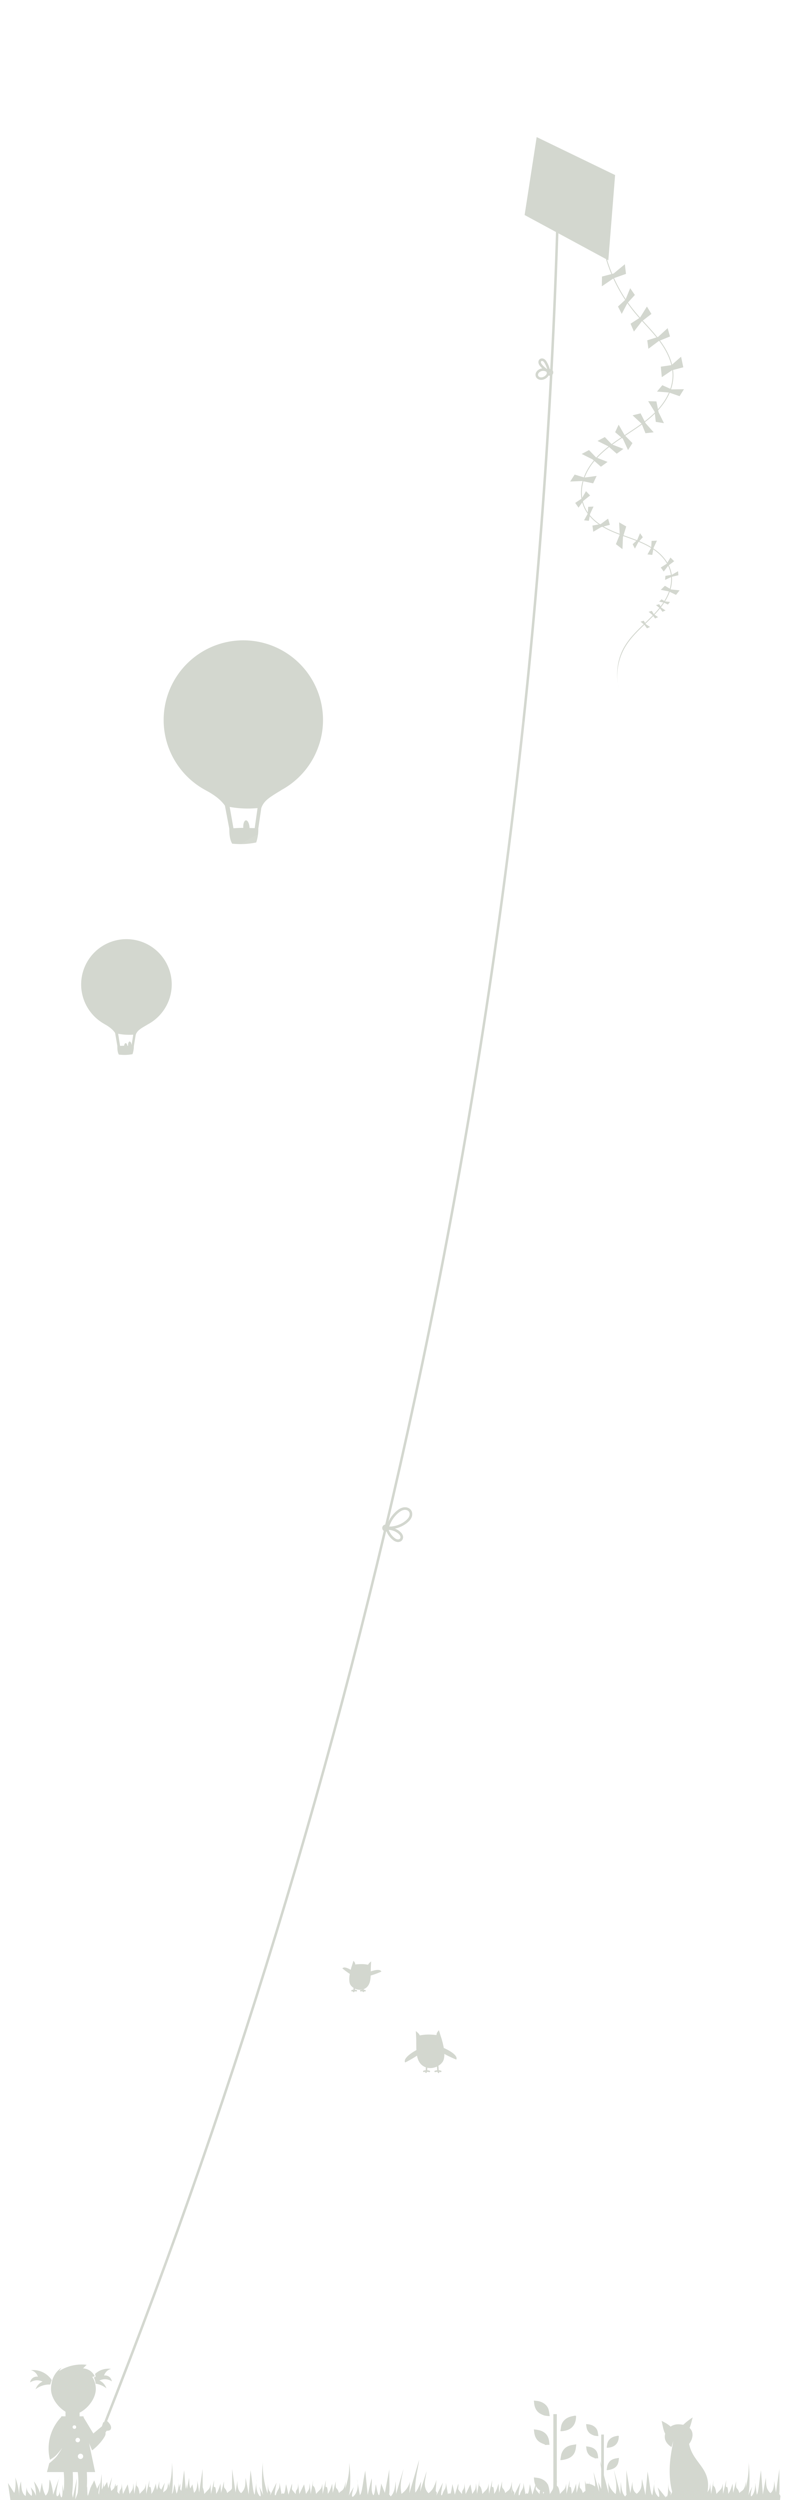 <svg xmlns="http://www.w3.org/2000/svg" xmlns:svg="http://www.w3.org/2000/svg" xmlns:xlink="http://www.w3.org/1999/xlink" id="svg25153" width="640" height="2000" version="1.1"><defs id="defs25155"><linearGradient id="linearGradient6913"><stop id="stop6915" offset="0" stop-color="#fff" stop-opacity="1"/><stop id="stop6917" offset="1" stop-color="#fff" stop-opacity="0"/></linearGradient><linearGradient id="linearGradient3124" x1="-228.814" x2="-228.814" y1="93.22" y2="299.061" gradientTransform="matrix(0.73,0,0,0.783,129.388,-47.293)" gradientUnits="userSpaceOnUse" xlink:href="#linearGradient3116"/><linearGradient id="linearGradient3116"><stop id="stop3118" offset="0" stop-color="#eeeeec" stop-opacity="1"/><stop id="stop3120" offset="1" stop-color="#fff" stop-opacity="1"/></linearGradient><clipPath id="clipPath7751" clipPathUnits="userSpaceOnUse"><rect id="rect7753" width="1027" height="1251.418" x="82" y="58.945" fill="#fff" fill-opacity="1" stroke="none"/></clipPath><linearGradient id="linearGradient6621"><stop id="stop6622" offset="0" stop-color="#f5a108" stop-opacity="0"/><stop id="stop6623" offset="1" stop-color="#fefdc3" stop-opacity=".743"/></linearGradient><linearGradient id="linearGradient9903"><stop id="stop9905" offset="0" stop-color="#f57900" stop-opacity="1"/><stop id="stop9907" offset="1" stop-color="#204a87" stop-opacity="1"/></linearGradient><radialGradient id="radialGradient9909" cx="-32.234" cy="286.411" r="103.509" fx="-32.234" fy="286.411" gradientTransform="matrix(0.959,-0.027,0.036,1.012,-31.205,-8.986)" gradientUnits="userSpaceOnUse" xlink:href="#linearGradient9903"/><radialGradient id="radialGradient9418" cx="-32.234" cy="286.411" r="103.509" fx="-32.234" fy="286.411" gradientTransform="matrix(0.959,-0.027,0.036,1.012,-31.205,-8.986)" gradientUnits="userSpaceOnUse" xlink:href="#linearGradient9903"/><radialGradient id="radialGradient9420" cx="-32.234" cy="286.411" r="103.509" fx="-32.234" fy="286.411" gradientTransform="matrix(0.959,-0.027,0.036,1.012,-31.205,-8.986)" gradientUnits="userSpaceOnUse" xlink:href="#linearGradient9903"/><radialGradient id="radialGradient9422" cx="-32.234" cy="286.411" r="103.509" fx="-32.234" fy="286.411" gradientTransform="matrix(0.959,-0.027,0.036,1.012,-31.205,-8.986)" gradientUnits="userSpaceOnUse" xlink:href="#linearGradient9903"/><radialGradient id="radialGradient9424" cx="-32.234" cy="286.411" r="103.509" fx="-32.234" fy="286.411" gradientTransform="matrix(0.959,-0.027,0.036,1.012,-31.205,-8.986)" gradientUnits="userSpaceOnUse" xlink:href="#linearGradient9903"/><radialGradient id="radialGradient9426" cx="-32.234" cy="286.411" r="103.509" fx="-32.234" fy="286.411" gradientTransform="matrix(0.959,-0.027,0.036,1.012,-31.205,-8.986)" gradientUnits="userSpaceOnUse" xlink:href="#linearGradient9903"/><radialGradient id="radialGradient9428" cx="-32.234" cy="286.411" r="103.509" fx="-32.234" fy="286.411" gradientTransform="matrix(0.959,-0.027,0.036,1.012,-31.205,-8.986)" gradientUnits="userSpaceOnUse" xlink:href="#linearGradient9903"/><radialGradient id="radialGradient9430" cx="-32.234" cy="286.411" r="103.509" fx="-32.234" fy="286.411" gradientTransform="matrix(0.959,-0.027,0.036,1.012,-31.205,-8.986)" gradientUnits="userSpaceOnUse" xlink:href="#linearGradient9903"/><radialGradient id="radialGradient9432" cx="-32.234" cy="286.411" r="103.509" fx="-32.234" fy="286.411" gradientTransform="matrix(0.959,-0.027,0.036,1.012,-31.205,-8.986)" gradientUnits="userSpaceOnUse" xlink:href="#linearGradient9903"/><radialGradient id="radialGradient9394" cx="-32.234" cy="286.411" r="103.509" fx="-32.234" fy="286.411" gradientTransform="matrix(0.959,-0.027,0.036,1.012,-31.205,-8.986)" gradientUnits="userSpaceOnUse" xlink:href="#linearGradient9903"/><radialGradient id="radialGradient9396" cx="-32.234" cy="286.411" r="103.509" fx="-32.234" fy="286.411" gradientTransform="matrix(0.959,-0.027,0.036,1.012,-31.205,-8.986)" gradientUnits="userSpaceOnUse" xlink:href="#linearGradient9903"/><radialGradient id="radialGradient9398" cx="-32.234" cy="286.411" r="103.509" fx="-32.234" fy="286.411" gradientTransform="matrix(0.959,-0.027,0.036,1.012,-31.205,-8.986)" gradientUnits="userSpaceOnUse" xlink:href="#linearGradient9903"/><radialGradient id="radialGradient9400" cx="-32.234" cy="286.411" r="103.509" fx="-32.234" fy="286.411" gradientTransform="matrix(0.959,-0.027,0.036,1.012,-31.205,-8.986)" gradientUnits="userSpaceOnUse" xlink:href="#linearGradient9903"/><linearGradient id="linearGradient6919" x1="345.348" x2="345.348" y1="859.076" y2="981.119" gradientTransform="translate(118,-1044)" gradientUnits="userSpaceOnUse" xlink:href="#linearGradient6913"/><filter id="filter6929" width="1.423" height="1.786" x="-.212" y="-.393"><feGaussianBlur id="feGaussianBlur6931" stdDeviation="19.751"/></filter><linearGradient id="linearGradient6935" x1="345.348" x2="345.348" y1="859.076" y2="981.119" gradientTransform="translate(-60,-1000)" gradientUnits="userSpaceOnUse" xlink:href="#linearGradient6913"/><linearGradient id="linearGradient6959" x1="345.348" x2="345.348" y1="859.076" y2="981.119" gradientTransform="translate(-79,-13)" gradientUnits="userSpaceOnUse" xlink:href="#linearGradient6913"/><linearGradient id="linearGradient6963" x1="345.348" x2="345.348" y1="859.076" y2="981.119" gradientTransform="translate(-60,-1000)" gradientUnits="userSpaceOnUse" xlink:href="#linearGradient6913"/></defs><g id="layer1" transform="translate(0,947.638)"><path id="path6141" fill="url(#linearGradient6919)" fill-opacity="1" stroke="none" stroke-width="2" d="m 396,-94.638 217,0 c 2.775,-12.764 1.231,-26.427 -4.322,-38.25 -5.553,-11.823 -15.083,-21.735 -26.678,-27.75 -11.28,-5.851 -24.449,-7.986 -37,-6 -0.594,-11.644 -5.311,-23.035 -13.121,-31.691 -7.811,-8.656 -18.66,-14.513 -30.182,-16.296 -15.973,-2.471 -32.99,3.169 -44.325,14.691 -11.335,11.522 -16.695,28.63 -13.963,44.56 -9.994,-2.96 -21.104,-1.961 -30.409,2.735 -10.081,5.088 -17.899,14.478 -21.075,25.314 -3.176,10.836 -1.665,22.961 4.075,32.686" color="#000" display="inline" enable-background="accumulate" filter="url(#filter6929)" opacity=".241" overflow="visible" visibility="visible" style="marker:none"/><path id="path27870" fill="#d3d7cf" fill-opacity="1" stroke="none" stroke-width="2" d="m 484.258,-744.884 -0.688,0.17 c 4.437,17.149 12.675,33.309 23.951,46.97 6.507,7.883 13.977,14.917 20.026,23.068 6.046,8.147 10.712,17.801 10.503,27.877 -0.116,5.595 -1.75,11.113 -4.35,16.087 -2.601,4.975 -6.151,9.425 -10.172,13.368 -8.042,7.886 -17.858,13.732 -27.268,20.047 -9.411,6.316 -18.703,13.371 -24.899,22.944 -3.098,4.787 -5.362,10.165 -6.22,15.82 -0.858,5.656 -0.265,11.593 2.079,16.83 3.107,6.942 9.056,12.239 15.607,16.003 6.548,3.762 13.747,6.152 20.799,8.698 7.052,2.546 14.096,5.318 20.133,9.674 6.033,4.352 11.046,10.505 12.616,17.726 1.262,5.806 0.219,11.98 -2.169,17.455 -2.389,5.478 -6.06,10.326 -10.135,14.744 -8.153,8.835 -18.131,16.297 -24.38,26.727 -5.906,9.858 -7.255,21.737 -4.922,32.989 l -0.009,0.074 -0.002,-0.011 c -2.296,-11.073 -0.274,-22.99 5.539,-32.69 6.154,-10.272 16.076,-17.709 24.289,-26.609 4.107,-4.451 7.846,-9.356 10.28,-14.939 2.435,-5.585 3.503,-11.903 2.202,-17.889 -1.618,-7.445 -6.755,-13.72 -12.894,-18.148 -6.134,-4.425 -13.243,-7.215 -20.308,-9.766 -7.064,-2.55 -14.224,-4.936 -20.69,-8.651 -6.462,-3.713 -12.289,-8.928 -15.313,-15.685 -2.28,-5.096 -2.867,-10.888 -2.027,-16.424 0.84,-5.537 3.071,-10.828 6.124,-15.544 6.106,-9.434 15.312,-16.439 24.7,-22.739 9.389,-6.301 19.243,-12.167 27.365,-20.132 4.062,-3.983 7.664,-8.493 10.307,-13.55 2.644,-5.057 4.298,-10.68 4.417,-16.403 0.214,-10.304 -4.537,-20.091 -10.638,-28.314 -6.098,-8.219 -13.574,-15.261 -20.043,-23.099 -11.209,-13.58 -19.398,-29.634 -23.809,-46.681 z" baseline-shift="baseline" color="#000" direction="ltr" display="inline" enable-background="accumulate" font-family="Sans" font-size="medium" font-stretch="normal" font-style="normal" font-variant="normal" font-weight="normal" letter-spacing="normal" overflow="visible" text-anchor="start" text-decoration="none" visibility="visible" word-spacing="normal" writing-mode="lr-tb" style="text-indent:0;text-align:start;line-height:normal;text-transform:none;block-progression:tb;marker:none;-inkscape-font-specification:Sans"/><g id="g13168" fill="#d3d7cf" fill-opacity="1" transform="matrix(0.406,0.044,-0.044,0.406,652.409,628.541)"><path id="path13111" fill="#d3d7cf" fill-opacity="1" stroke="none" d="m 708,374.362 a 85,85 0 1 1 -170,0 85,85 0 1 1 170,0 z" transform="translate(817,157)"/><path id="path13125" fill="#d3d7cf" fill-opacity="1" stroke="none" d="m 1469.216,621.362 -0.898,23.221 c 0.67,5.051 0.44,10.101 -0.586,15.152 -8.633,2.875 -17.089,3.976 -25.44,4.028 -3.455,-5.04 -4.063,-10.365 -4.769,-15.679 l -7.74,-25.449 3.045,1.037 6.996,24.062 c 9.268,-1.734 16.442,-2.501 26.274,-3.389 l 0.742,-22.048 z"/><path id="path13127" fill="#d3d7cf" fill-opacity="1" stroke="none" d="m 1469.246,622.201 c -12.874,3.176 -25.748,3.922 -38.622,2.432 -6.024,-6.84 -13.494,-10.715 -22.498,-14.521 l 37.875,-11.25 42.5,2.375 c -11.976,9.129 -17.155,13.076 -19.254,20.964 z"/><g id="g13139" fill="#d3d7cf" fill-opacity="1" transform="matrix(0.597,-0.117,0.117,0.597,1024.077,76.161)"><path id="path13141" fill="#d3d7cf" fill-opacity="1" fill-rule="nonzero" stroke="none" stroke-width="3" d="m 413.481,406.597 a 7.425,7.425 0 1 1 -14.849,0 7.425,7.425 0 1 1 14.849,0 z" color="#000" display="inline" overflow="visible" transform="matrix(0.897,0,0,0.897,145.654,672.99)" visibility="visible" style="marker:none"/><rect id="rect13143" width="20.578" height="20.578" x="499.619" y="1045.381" fill="#d3d7cf" fill-opacity="1" fill-rule="nonzero" stroke="none" stroke-width="3" color="#000" display="inline" overflow="visible" rx="6.364" ry="6.364" visibility="visible" style="marker:none"/><path id="path13145" fill="#d3d7cf" fill-opacity="1" stroke="none" d="m 502.772,1038.077 -6.171,1.513 3.425,0.594 -2.278,1.859 3.021,-0.504 -1.76,3.142 4.511,-3.977 -0.55,-1.142 -0.198,-1.484 z"/><path id="path13147" fill="#d3d7cf" fill-opacity="1" stroke="none" d="m 517.251,1038.077 6.171,1.513 -3.425,0.594 2.278,1.859 -3.021,-0.504 1.76,3.142 -4.511,-3.977 0.55,-1.142 0.198,-1.484 z"/></g></g><g id="g13205" fill="#d3d7cf" fill-opacity="1" transform="matrix(1.227,-0.135,0.135,1.227,-613.914,410.138)"><g id="g13183" fill="#d3d7cf" fill-opacity="1" transform="matrix(0.222,0.039,-0.039,0.222,1196.485,427.963)"><path id="path13185" fill="#d3d7cf" fill-opacity="1" stroke="none" d="m 708,374.362 a 85,85 0 1 1 -170,0 85,85 0 1 1 170,0 z" transform="translate(817,157)"/><path id="path13187" fill="#d3d7cf" fill-opacity="1" stroke="none" d="m 1469.216,621.362 -0.898,23.221 c 0.67,5.051 0.44,10.101 -0.586,15.152 -8.633,2.875 -17.089,3.976 -25.44,4.028 -3.455,-5.04 -4.063,-10.365 -4.769,-15.679 l -7.74,-25.449 5.86,0.546 6.996,24.062 c 9.268,-1.734 11.294,-1.604 21.126,-2.491 l 0.742,-22.048 z"/><path id="path13189" fill="#d3d7cf" fill-opacity="1" stroke="none" d="m 1469.246,622.201 c -12.874,3.176 -25.748,3.922 -38.622,2.432 -6.024,-6.84 -13.494,-10.715 -22.498,-14.521 l 37.875,-11.25 42.5,2.375 c -11.976,9.129 -17.155,13.076 -19.254,20.964 z"/></g><path id="path13203" fill="#d3d7cf" fill-opacity="1" stroke="none" d="m 1495.222,627.943 a 0.751,1.746 0 1 1 -1.503,0 0.751,1.746 0 1 1 1.503,0 z"/></g><g id="g13248" fill="#d3d7cf" fill-opacity="1" transform="matrix(1.889,-0.091,0.091,1.889,-2778.524,-1161.386)"><g id="g13250" fill="#d3d7cf" fill-opacity="1" transform="matrix(0.222,0.039,-0.039,0.222,1196.485,427.963)"><path id="path13252" fill="#d3d7cf" fill-opacity="1" stroke="none" d="m 708,374.362 a 85,85 0 1 1 -170,0 85,85 0 1 1 170,0 z" transform="translate(817,157)"/><path id="path13254" fill="#d3d7cf" fill-opacity="1" stroke="none" d="m 1469.216,621.362 -0.898,23.221 c 0.67,5.051 0.44,10.101 -0.586,15.152 -8.633,2.875 -17.089,3.976 -25.44,4.028 -3.455,-5.04 -4.063,-10.365 -4.769,-15.679 l -7.74,-25.449 5.86,0.546 6.996,24.062 c 9.268,-1.734 11.294,-1.604 21.126,-2.491 l 0.742,-22.048 z"/><path id="path13256" fill="#d3d7cf" fill-opacity="1" stroke="none" d="m 1469.246,622.201 c -12.874,3.176 -25.748,3.922 -38.622,2.432 -6.024,-6.84 -13.494,-10.715 -22.498,-14.521 l 37.875,-11.25 42.5,2.375 c -11.976,9.129 -17.155,13.076 -19.254,20.964 z"/></g><path id="path13258" fill="#d3d7cf" fill-opacity="1" stroke="none" d="m 1495.222,627.943 a 0.751,1.746 0 1 1 -1.503,0 0.751,1.746 0 1 1 1.503,0 z" transform="translate(1.155,0.056)"/><path id="path28640" fill="#d3d7cf" fill-opacity="1" stroke="none" d="m 1495.222,627.943 a 0.751,1.746 0 1 1 -1.503,0 0.751,1.746 0 1 1 1.503,0 z" transform="translate(-0.562,0.668)"/></g><g id="g13260" fill="#d3d7cf" fill-opacity="1" transform="matrix(3.32,-0.22,0.22,3.32,-4902.659,-2041.587)"><g id="g13262" fill="#d3d7cf" fill-opacity="1" transform="matrix(0.222,0.039,-0.039,0.222,1196.485,427.963)"><path id="path13264" fill="#d3d7cf" fill-opacity="1" stroke="none" d="m 708,374.362 a 85,85 0 1 1 -170,0 85,85 0 1 1 170,0 z" transform="translate(817,157)"/><path id="path13266" fill="#d3d7cf" fill-opacity="1" stroke="none" d="m 1469.216,621.362 -0.898,23.221 c 0.67,5.051 0.44,10.101 -0.586,15.152 -8.633,2.875 -17.089,3.976 -25.44,4.028 -3.455,-5.04 -4.063,-10.365 -4.769,-15.679 l -7.74,-25.449 5.176,0.589 6.996,24.062 c 9.268,-1.734 12.662,-1.69 22.494,-2.578 l 0.742,-22.048 z"/><path id="path13268" fill="#d3d7cf" fill-opacity="1" stroke="none" d="m 1469.246,622.201 c -12.874,3.176 -25.748,3.922 -38.622,2.432 -6.024,-6.84 -13.494,-10.715 -22.498,-14.521 l 37.875,-11.25 42.5,2.375 c -11.976,9.129 -17.155,13.076 -19.254,20.964 z"/></g><path id="path13270" fill="#d3d7cf" fill-opacity="1" stroke="none" d="m 1495.222,627.943 a 0.751,1.746 0 1 1 -1.503,0 0.751,1.746 0 1 1 1.503,0 z"/></g><g id="g25865" transform="matrix(0.54,0,0,0.54,-221.451,628.238)"><path id="path4970" fill="#d3d7cf" stroke="#d3d7cf" stroke-dasharray="none" stroke-linecap="round" stroke-miterlimit="4" stroke-width="2.272" d="m 1058.544,142.769 0.377,6.037"/><path id="path4972" fill="#d3d7cf" stroke="#d3d7cf" stroke-dasharray="none" stroke-linecap="round" stroke-miterlimit="4" stroke-width="2.272" d="m 1042.065,143.612 -0.196,6.037"/><path id="path4930" fill="#d3d7cf" stroke-width="1" d="m 1026.547,98.427 c 14.647,-4.821 29.644,-2.096 36.224,-1.132 0,0 10.78,29.259 2.547,39.62 -6.84,8.609 -20.284,11.316 -29.149,4.811 -11.907,-8.737 -8.601,-27.36 -9.622,-43.299 z"/><path id="path4932" fill="#d3d7cf" stroke-width="1" d="m 1062.794,97.324 -2.476,-8.148 c -3.111,3.815 -3.74,4.835 -3.511,8.651 l 5.987,-0.503 z"/><path id="path4934" fill="#d3d7cf" stroke-width="1" d="m 1026.561,98.573 -0.446,-8.148 c 4.479,3.815 5.474,4.835 6.614,8.651 l -6.168,-0.503 z"/><path id="path4936" fill="#d3d7cf" stroke-width="1" d="m 1065.025,114.496 c 13.427,5.409 23.943,13.152 21.013,18.255 -10.153,-4.136 -17.924,-8.32 -24.773,-12.521 l 3.76,-5.734 z"/><path id="path4938" fill="#d3d7cf" stroke-width="1" d="m 1029.84,117.177 c -12.949,6.471 -22.808,15.035 -19.477,19.885 9.788,-4.939 17.197,-9.734 23.686,-14.472 l -4.208,-5.413 z"/><path id="path4940" fill="#d3d7cf" fill-opacity="1" fill-rule="nonzero" stroke="none" d="m 365,459.362 c 0,3.866 -3.134,7 -7,7 -3.866,0 -7,-3.134 -7,-7 0,-3.866 3.134,-7 7,-7 3.866,0 7,3.134 7,7 z" transform="matrix(0.505,0,0,0.739,872.502,-229.234)"/><path id="path4942" fill="#d3d7cf" fill-opacity="1" fill-rule="nonzero" stroke="none" d="m 365,459.362 c 0,3.866 -3.134,7 -7,7 -3.866,0 -7,-3.134 -7,-7 0,-3.866 3.134,-7 7,-7 3.866,0 7,3.134 7,7 z" transform="matrix(0.505,0,0,0.739,857.157,-228.605)"/><path id="path4879-7" fill="#d3d7cf" stroke-width="1" d="m 1052.574,117.733 c -3.655,-0.857 -7.537,-1.336 -12.897,0.641 l 6.457,7.038 6.441,-7.679 z"/><path id="path4966" fill="#d3d7cf" fill-opacity="1" fill-rule="nonzero" stroke="none" d="m 365,459.362 c 0,3.866 -3.134,7 -7,7 -3.866,0 -7,-3.134 -7,-7 0,-3.866 3.134,-7 7,-7 3.866,0 7,3.134 7,7 z" transform="matrix(0.123,0,0,0.18,1007.863,29.817)"/><path id="path4968" fill="#d3d7cf" fill-opacity="1" fill-rule="nonzero" stroke="none" d="m 365,459.362 c 0,3.866 -3.134,7 -7,7 -3.866,0 -7,-3.134 -7,-7 0,-3.866 3.134,-7 7,-7 3.866,0 7,3.134 7,7 z" transform="matrix(0.123,0,0,0.18,992.686,31.075)"/><path id="path4976" fill="#d3d7cf" stroke="#d3d7cf" stroke-dasharray="none" stroke-linecap="round" stroke-miterlimit="4" stroke-width="2.272" d="m 1059.124,150.088 0.681,1.588"/><path id="path4978" fill="#d3d7cf" stroke="#d3d7cf" stroke-dasharray="none" stroke-linecap="round" stroke-miterlimit="4" stroke-width="2.272" d="m 1059.419,149.712 c 0.843,-0.065 1.944,0.041 3.571,0.494"/><path id="path4980" fill="#d3d7cf" stroke="#d3d7cf" stroke-dasharray="none" stroke-linecap="round" stroke-miterlimit="4" stroke-width="2.272" d="m 1058.351,149.768 c -0.843,-0.065 -1.944,0.041 -3.572,0.494"/><path id="path4982" fill="#d3d7cf" stroke="#d3d7cf" stroke-dasharray="none" stroke-linecap="round" stroke-miterlimit="4" stroke-width="2.272" d="m 1041.813,150.088 -0.623,1.412"/><path id="path4984" fill="#d3d7cf" stroke="#d3d7cf" stroke-dasharray="none" stroke-linecap="round" stroke-miterlimit="4" stroke-width="2.272" d="m 1041.517,149.712 c -0.843,-0.065 -1.944,0.041 -3.571,0.494"/><path id="path4986" fill="#d3d7cf" stroke="#d3d7cf" stroke-dasharray="none" stroke-linecap="round" stroke-miterlimit="4" stroke-width="2.272" d="m 1042.586,149.768 c 0.843,-0.065 1.944,0.041 3.571,0.494"/></g><path id="path3625" fill="#d3d7cf" stroke-width="1" d="m 1415.255,82.389 c -1.773,-6.506 -1.979,-11.65 -2.599,-17.154 -1.177,2.138 -2.327,4.286 -2.102,7.006 -2.145,-2.57 -3.304,-5.7 -4.277,-8.935 -0.732,2.336 -1.422,4.693 -1.518,7.336 -2.538,-1.87 -4.875,-4.061 -7.057,-6.499 0.034,2.283 -0.034,4.568 0.642,6.836 -2.677,-1.182 -5.317,-2.465 -7.697,-4.484 l 0.518,3.009 c -1.021,-0.389 -1.529,-0.205 -3.182,-1.299 -0.183,0.179 -0.355,0.556 -0.38,0.88 -0.92,-0.339 -2.344,-0.609 -3.885,-2.225 0.051,0.436 0.091,0.868 0.302,1.348 -2.239,-0.457 -4.423,-2.001 -6.625,-3.177 2.268,2.617 4.575,5.43 6.649,7.061 -0.548,-0.108 -0.856,0.139 -1.191,0.346 2.92,0.721 4.758,1.674 6.52,2.642 -0.996,0.552 -1.952,1.135 -2.571,1.988 2.493,0.551 4.21,1.702 5.963,2.826 -1.192,0.616 -2.176,1.598 -3.101,2.684 3.579,-0.261 7.317,-0.161 11.265,0.412 -2.549,1.437 -4.582,3.641 -6.475,6.052 2.5,-0.551 4.974,-1.274 7.627,-0.761 -0.5,0.551 -0.628,1.264 -0.719,1.993 3.993,-2.443 8.12,-4.717 12.846,-6.233 0.851,-0.536 6.984,2.845 10.542,4.805 1.61,0.887 2.118,1.801 2.438,1.306 0.329,-0.508 -0.983,-0.901 -2.438,-1.72 -3.335,-1.875 -8.921,-4.621 -9.496,-6.041 z"/><path id="path25893" fill="#d3d7cf" fill-opacity="1" stroke="none" stroke-width="6" d="m 520.207,1363.328 c 0.838,0.921 1.917,-9.263 0.845,-12.31 1.573,3.012 3.017,9.896 3.379,14.724 -0.329,-4.971 0.512,-8.497 1.328,-11.466 0.384,4.516 0.246,9.38 3.741,11.828 l 0.845,-7.241 c -0.028,3.689 2.03,5.292 3.862,7.121 0.922,-1.884 0.011,-4.501 -0.603,-7 1.45,1.964 3.043,3.362 4.103,6.879 0.164,-4.277 -0.623,-8.058 -1.569,-11.586 2.574,3.485 4.465,7.096 4.707,9.655 l 1.69,-8.569 c 0.498,4.645 1.555,7.986 3.017,10.379 3.325,-3.505 2.416,-8.421 3.138,-12.793 0.62,-0.413 4.151,13.324 2.172,14.241 -0.452,0.209 5.914,-16.655 5.914,-16.655 -0.561,0.374 -4.321,16.318 -1.81,15.69 0.845,-0.211 2.055,-2.236 1.31,-5.452 1.968,12.016 3.323,4.843 2.552,-3.841 -0.075,-0.842 1.569,7.845 1.569,7.845 l 2.293,-10.862 1.81,9.776 0.966,-6.517 1.81,10.379 3.259,-15.81 -1.328,17.017 6.155,-15.81 c 0,0 0.483,13.879 0.603,12.793 0.121,-1.086 2.776,-7.362 2.776,-7.362 0,0 0.121,8.448 0.603,7.362 0.483,-1.086 2.052,-6.276 2.052,-6.276 0,0 2.776,-5.31 2.897,-5.914 0.121,-0.603 3.862,11.345 3.862,11.345 l 2.172,-16.535 0.121,13.396 4.224,-7 0.966,5.19 3.017,-9.172 -2.414,13.034 6.759,-6.759 -0.241,12.31 -85.448,-0.121 -1.931,-13.638 z" color="#000" display="inline" enable-background="accumulate" overflow="visible" visibility="visible" style="marker:none"/><path id="path26182" fill="#d3d7cf" fill-opacity="1" stroke="none" stroke-width="6" d="m 570.207,1363.328 c 0.838,0.921 1.917,-9.263 0.845,-12.31 1.573,3.012 3.017,9.896 3.379,14.724 -0.329,-4.971 0.512,-8.497 1.328,-11.466 0.384,4.516 0.246,9.38 3.741,11.828 l 0.845,-7.241 c -0.028,3.689 2.03,5.292 3.862,7.121 0.922,-1.884 0.011,-4.501 -0.603,-7 1.45,1.964 3.043,3.362 4.103,6.879 0.164,-4.277 -0.623,-8.058 -1.569,-11.586 2.574,3.485 4.465,7.096 4.707,9.655 l 1.69,-8.569 c 0.498,4.645 1.555,7.986 3.017,10.379 3.325,-3.505 2.416,-8.421 3.138,-12.793 0.62,-0.413 4.151,13.324 2.172,14.241 -0.452,0.209 5.914,-16.655 5.914,-16.655 -0.561,0.374 -4.321,16.318 -1.81,15.69 0.845,-0.211 2.055,-2.236 1.31,-5.452 1.968,12.016 3.323,4.843 2.552,-3.841 -0.075,-0.842 1.569,7.845 1.569,7.845 l 2.293,-10.862 1.81,9.776 0.966,-6.517 1.81,10.379 3.259,-15.81 -1.328,17.017 6.155,-15.81 c 0,0 0.483,13.879 0.603,12.793 0.121,-1.086 2.776,-7.362 2.776,-7.362 0,0 0.121,8.448 0.603,7.362 0.483,-1.086 2.052,-6.276 2.052,-6.276 0,0 2.776,-5.31 2.897,-5.914 0.121,-0.603 3.862,11.345 3.862,11.345 l 2.172,-16.535 0.121,13.396 4.224,-7 0.966,5.19 3.017,-9.172 -2.414,13.034 6.759,-6.759 -0.241,12.31 -85.448,-0.121 -1.931,-13.638 z" color="#000" display="inline" enable-background="accumulate" overflow="visible" visibility="visible" style="marker:none"/><path id="path26184" fill="#d3d7cf" fill-opacity="1" stroke="none" stroke-width="6" d="m 630.207,1363.328 c 0.838,0.921 1.917,-9.263 0.845,-12.31 1.573,3.012 3.017,9.896 3.379,14.724 -0.329,-4.971 0.512,-8.497 1.328,-11.466 0.384,4.516 0.246,9.38 3.741,11.828 l 0.845,-7.241 c -0.028,3.689 2.03,5.292 3.862,7.121 0.922,-1.884 0.011,-4.501 -0.603,-7 1.45,1.964 3.043,3.362 4.103,6.879 0.164,-4.277 -0.623,-8.058 -1.569,-11.586 2.574,3.485 4.465,7.096 4.707,9.655 l 1.69,-8.569 c 0.498,4.645 1.555,7.986 3.017,10.379 3.325,-3.505 2.416,-8.421 3.138,-12.793 0.62,-0.413 4.151,13.324 2.172,14.241 -0.452,0.209 5.914,-16.655 5.914,-16.655 -0.561,0.374 -4.321,16.318 -1.81,15.69 0.845,-0.211 2.055,-2.236 1.31,-5.452 1.968,12.016 3.323,4.843 2.552,-3.841 -0.075,-0.842 1.569,7.845 1.569,7.845 l 2.293,-10.862 1.81,9.776 0.966,-6.517 1.81,10.379 3.259,-15.81 -1.328,17.017 6.155,-15.81 c 0,0 0.483,13.879 0.603,12.793 0.121,-1.086 2.776,-7.362 2.776,-7.362 0,0 0.121,8.448 0.603,7.362 0.483,-1.086 2.052,-6.276 2.052,-6.276 0,0 2.776,-5.31 2.897,-5.914 0.121,-0.603 3.862,11.345 3.862,11.345 l 2.172,-16.535 0.121,13.396 4.224,-7 0.966,5.19 3.017,-9.172 -2.414,13.034 6.759,-6.759 -0.241,12.31 -85.448,-0.121 -1.931,-13.638 z" color="#000" display="inline" enable-background="accumulate" overflow="visible" visibility="visible" style="marker:none"/><path id="path26186" fill="#d3d7cf" fill-opacity="1" stroke="none" stroke-width="6" d="m 11.207,1046.328 c 0.838,0.921 1.917,-9.263 0.845,-12.31 1.573,3.012 3.017,9.896 3.379,14.724 -0.329,-4.971 0.512,-8.497 1.328,-11.466 0.384,4.516 0.246,9.38 3.741,11.828 l 0.845,-7.241 c -0.028,3.689 2.03,5.292 3.862,7.121 0.922,-1.884 0.011,-4.501 -0.603,-7 1.45,1.964 3.043,3.362 4.103,6.879 0.164,-4.277 -0.623,-8.058 -1.569,-11.586 2.574,3.485 4.465,7.096 4.707,9.655 l 1.69,-8.569 c 0.498,4.645 1.555,7.986 3.017,10.379 3.325,-3.505 2.416,-8.421 3.138,-12.793 0.62,-0.413 4.151,13.324 2.172,14.241 -0.452,0.209 5.914,-16.655 5.914,-16.655 -0.561,0.374 -4.321,16.318 -1.81,15.69 0.845,-0.211 2.055,-2.236 1.31,-5.452 1.968,12.016 3.323,4.843 2.552,-3.841 -0.075,-0.842 1.569,7.845 1.569,7.845 l 2.293,-10.862 1.81,9.776 0.966,-6.517 1.81,10.379 3.259,-15.81 -1.328,17.017 6.155,-15.81 c 0,0 0.483,13.879 0.603,12.793 0.121,-1.086 2.776,-7.362 2.776,-7.362 0,0 0.121,8.448 0.603,7.362 0.483,-1.086 2.052,-6.276 2.052,-6.276 0,0 2.776,-5.31 2.897,-5.914 0.121,-0.603 3.862,11.345 3.862,11.345 l 2.172,-16.535 0.121,13.396 4.224,-7 0.966,5.19 3.017,-9.172 -2.414,13.034 6.759,-6.759 -0.241,12.31 -85.448,-0.121 -1.931,-13.638 z" color="#000" display="inline" enable-background="accumulate" overflow="visible" visibility="visible" style="marker:none"/><path id="path26188" fill="#d3d7cf" fill-opacity="1" stroke="none" stroke-width="6" d="m 760.207,1363.328 c 0.838,0.921 1.917,-9.263 0.845,-12.31 1.573,3.012 3.017,9.896 3.379,14.724 -0.329,-4.971 0.512,-8.497 1.328,-11.466 0.384,4.516 0.246,9.38 3.741,11.828 l 0.845,-7.241 c -0.028,3.689 2.03,5.292 3.862,7.121 0.922,-1.884 0.011,-4.501 -0.603,-7 1.45,1.964 3.043,3.362 4.103,6.879 0.164,-4.277 -0.623,-8.058 -1.569,-11.586 2.574,3.485 4.465,7.096 4.707,9.655 l 1.69,-8.569 c 0.498,4.645 1.555,7.986 3.017,10.379 3.325,-3.505 2.416,-8.421 3.138,-12.793 0.62,-0.413 4.151,13.324 2.172,14.241 -0.452,0.209 5.914,-16.655 5.914,-16.655 -0.561,0.374 -4.321,16.318 -1.81,15.69 0.845,-0.211 2.055,-2.236 1.31,-5.452 1.968,12.016 3.323,4.843 2.552,-3.841 -0.075,-0.842 1.569,7.845 1.569,7.845 l 2.293,-10.862 1.81,9.776 0.966,-6.517 1.81,10.379 3.259,-15.81 -1.328,17.017 6.155,-15.81 c 0,0 0.483,13.879 0.603,12.793 0.121,-1.086 2.776,-7.362 2.776,-7.362 0,0 0.121,8.448 0.603,7.362 0.483,-1.086 2.052,-6.276 2.052,-6.276 0,0 2.776,-5.31 2.897,-5.914 0.121,-0.603 3.862,11.345 3.862,11.345 l 2.172,-16.535 0.121,13.396 4.224,-7 0.966,5.19 3.017,-9.172 -2.414,13.034 6.759,-6.759 -0.241,12.31 -85.448,-0.121 -1.931,-13.638 z" color="#000" display="inline" enable-background="accumulate" overflow="visible" visibility="visible" style="marker:none"/><path id="path26190" fill="#d3d7cf" fill-opacity="1" stroke="none" stroke-width="6" d="m 840.207,1363.328 c 0.838,0.921 1.917,-9.263 0.845,-12.31 1.573,3.012 3.017,9.896 3.379,14.724 -0.329,-4.971 0.512,-8.497 1.328,-11.466 0.384,4.516 0.246,9.38 3.741,11.828 l 0.845,-7.241 c -0.028,3.689 2.03,5.292 3.862,7.121 0.922,-1.884 0.011,-4.501 -0.603,-7 1.45,1.964 3.043,3.362 4.103,6.879 0.164,-4.277 -0.623,-8.058 -1.569,-11.586 2.574,3.485 4.465,7.096 4.707,9.655 l 1.69,-8.569 c 0.498,4.645 1.555,7.986 3.017,10.379 3.325,-3.505 2.416,-8.421 3.138,-12.793 0.62,-0.413 4.151,13.324 2.172,14.241 -0.452,0.209 5.914,-16.655 5.914,-16.655 -0.561,0.374 -4.321,16.318 -1.81,15.69 0.845,-0.211 2.055,-2.236 1.31,-5.452 1.968,12.016 3.323,4.843 2.552,-3.841 -0.075,-0.842 1.569,7.845 1.569,7.845 l 2.293,-10.862 1.81,9.776 0.966,-6.517 1.81,10.379 3.259,-15.81 -1.328,17.017 6.155,-15.81 c 0,0 0.483,13.879 0.603,12.793 0.121,-1.086 2.776,-7.362 2.776,-7.362 0,0 0.121,8.448 0.603,7.362 0.483,-1.086 2.052,-6.276 2.052,-6.276 0,0 2.776,-5.31 2.897,-5.914 0.121,-0.603 3.862,11.345 3.862,11.345 l 2.172,-16.535 0.121,13.396 4.224,-7 0.966,5.19 3.017,-9.172 -2.414,13.034 6.759,-6.759 -0.241,12.31 -85.448,-0.121 -1.931,-13.638 z" color="#000" display="inline" enable-background="accumulate" overflow="visible" visibility="visible" style="marker:none"/><path id="path26192" fill="#d3d7cf" fill-opacity="1" stroke="none" stroke-width="6" d="m 890.207,1363.328 c 0.838,0.921 1.917,-9.263 0.845,-12.31 1.573,3.012 3.017,9.896 3.379,14.724 -0.329,-4.971 0.512,-8.497 1.328,-11.466 0.384,4.516 0.246,9.38 3.741,11.828 l 0.845,-7.241 c -0.028,3.689 2.03,5.292 3.862,7.121 0.922,-1.884 0.011,-4.501 -0.603,-7 1.45,1.964 3.043,3.362 4.103,6.879 0.164,-4.277 -0.623,-8.058 -1.569,-11.586 2.574,3.485 4.465,7.096 4.707,9.655 l 1.69,-8.569 c 0.498,4.645 1.555,7.986 3.017,10.379 3.325,-3.505 2.416,-8.421 3.138,-12.793 0.62,-0.413 4.151,13.324 2.172,14.241 -0.452,0.209 5.914,-16.655 5.914,-16.655 -0.561,0.374 -4.321,16.318 -1.81,15.69 0.845,-0.211 2.055,-2.236 1.31,-5.452 1.968,12.016 3.323,4.843 2.552,-3.841 -0.075,-0.842 1.569,7.845 1.569,7.845 l 2.293,-10.862 1.81,9.776 0.966,-6.517 1.81,10.379 3.259,-15.81 -1.328,17.017 6.155,-15.81 c 0,0 0.483,13.879 0.603,12.793 0.121,-1.086 2.776,-7.362 2.776,-7.362 0,0 0.121,8.448 0.603,7.362 0.483,-1.086 2.052,-6.276 2.052,-6.276 0,0 2.776,-5.31 2.897,-5.914 0.121,-0.603 3.862,11.345 3.862,11.345 l 2.172,-16.535 0.121,13.396 4.224,-7 0.966,5.19 3.017,-9.172 -2.414,13.034 6.759,-6.759 -0.241,12.31 -85.448,-0.121 -1.931,-13.638 z" color="#000" display="inline" enable-background="accumulate" overflow="visible" visibility="visible" style="marker:none"/><path id="path26194" fill="#d3d7cf" fill-opacity="1" stroke="none" stroke-width="6" d="m 940.207,1363.328 c 0.838,0.921 1.917,-9.263 0.845,-12.31 1.573,3.012 3.017,9.896 3.379,14.724 -0.329,-4.971 0.512,-8.497 1.328,-11.466 0.384,4.516 0.246,9.38 3.741,11.828 l 0.845,-7.241 c -0.028,3.689 2.03,5.292 3.862,7.121 0.922,-1.884 0.011,-4.501 -0.603,-7 1.45,1.964 3.043,3.362 4.103,6.879 0.164,-4.277 -0.623,-8.058 -1.569,-11.586 2.574,3.485 4.465,7.096 4.707,9.655 l 1.69,-8.569 c 0.498,4.645 1.555,7.986 3.017,10.379 3.325,-3.505 2.416,-8.421 3.138,-12.793 0.62,-0.413 4.151,13.324 2.172,14.241 -0.452,0.209 5.914,-16.655 5.914,-16.655 -0.561,0.374 -4.321,16.318 -1.81,15.69 0.845,-0.211 2.055,-2.236 1.31,-5.452 1.968,12.016 3.323,4.843 2.552,-3.841 -0.075,-0.842 1.569,7.845 1.569,7.845 l 2.293,-10.862 1.81,9.776 0.966,-6.517 1.81,10.379 3.259,-15.81 -1.328,17.017 6.155,-15.81 c 0,0 0.483,13.879 0.603,12.793 0.121,-1.086 2.776,-7.362 2.776,-7.362 0,0 0.121,8.448 0.603,7.362 0.483,-1.086 2.052,-6.276 2.052,-6.276 0,0 2.776,-5.31 2.897,-5.914 0.121,-0.603 3.862,11.345 3.862,11.345 l 2.172,-16.535 0.121,13.396 4.224,-7 0.966,5.19 3.017,-9.172 -2.414,13.034 6.759,-6.759 -0.241,12.31 -85.448,-0.121 -1.931,-13.638 z" color="#000" display="inline" enable-background="accumulate" overflow="visible" visibility="visible" style="marker:none"/><path id="path26196" fill="#d3d7cf" fill-opacity="1" stroke="none" stroke-width="6" d="m 980.207,1363.328 c 0.838,0.921 1.917,-9.263 0.845,-12.31 1.573,3.012 3.017,9.896 3.379,14.724 -0.329,-4.971 0.512,-8.497 1.328,-11.466 0.384,4.516 0.246,9.38 3.741,11.828 l 0.845,-7.241 c -0.028,3.689 2.03,5.292 3.862,7.121 0.922,-1.884 0.011,-4.501 -0.603,-7 1.45,1.964 3.043,3.362 4.103,6.879 0.164,-4.277 -0.623,-8.058 -1.569,-11.586 2.574,3.485 4.465,7.096 4.707,9.655 l 1.69,-8.569 c 0.498,4.645 1.555,7.986 3.017,10.379 3.325,-3.505 2.416,-8.421 3.138,-12.793 0.62,-0.413 4.151,13.324 2.172,14.241 -0.452,0.209 5.914,-16.655 5.914,-16.655 -0.561,0.374 -4.321,16.318 -1.81,15.69 0.845,-0.211 2.055,-2.236 1.31,-5.452 1.968,12.016 3.323,4.843 2.552,-3.841 -0.075,-0.842 1.569,7.845 1.569,7.845 l 2.293,-10.862 1.81,9.776 0.966,-6.517 1.81,10.379 3.259,-15.81 -1.328,17.017 6.155,-15.81 c 0,0 0.483,13.879 0.603,12.793 0.121,-1.086 2.776,-7.362 2.776,-7.362 0,0 0.121,8.448 0.603,7.362 0.483,-1.086 2.052,-6.276 2.052,-6.276 0,0 2.776,-5.31 2.897,-5.914 0.121,-0.603 3.862,11.345 3.862,11.345 l 2.172,-16.535 0.121,13.396 4.224,-7 0.966,5.19 3.017,-9.172 -2.414,13.034 6.759,-6.759 -0.241,12.31 -85.448,-0.121 -1.931,-13.638 z" color="#000" display="inline" enable-background="accumulate" overflow="visible" visibility="visible" style="marker:none"/><path id="path26198" fill="#d3d7cf" fill-opacity="1" stroke="none" stroke-width="6" d="m 1040.207,1363.328 c 0.838,0.921 1.917,-9.263 0.845,-12.31 1.573,3.012 3.017,9.896 3.379,14.724 -0.329,-4.971 0.512,-8.497 1.328,-11.466 0.384,4.516 0.246,9.38 3.741,11.828 l 0.845,-7.241 c -0.028,3.689 2.03,5.292 3.862,7.121 0.922,-1.884 0.011,-4.501 -0.603,-7 1.45,1.964 3.042,3.362 4.103,6.879 0.164,-4.277 -0.623,-8.058 -1.569,-11.586 2.574,3.485 4.465,7.096 4.707,9.655 l 1.69,-8.569 c 0.498,4.645 1.555,7.986 3.017,10.379 3.325,-3.505 2.416,-8.421 3.138,-12.793 0.62,-0.413 4.151,13.324 2.172,14.241 -0.452,0.209 5.914,-16.655 5.914,-16.655 -0.561,0.374 -4.321,16.318 -1.81,15.69 0.845,-0.211 2.055,-2.236 1.31,-5.452 1.968,12.016 3.323,4.843 2.552,-3.841 -0.075,-0.842 1.569,7.845 1.569,7.845 l 2.293,-10.862 1.81,9.776 0.966,-6.517 1.81,10.379 3.259,-15.81 -1.328,17.017 6.155,-15.81 c 0,0 1.808,13.172 1.929,12.086 0.121,-1.086 1.45,-6.655 1.45,-6.655 0,0 0.407,6.022 2.106,7.804 0.572,0.6 0.042,-5.752 1.731,-5.97 0.54,3.053 2.884,6.323 2.884,6.323 0,0 -1.29,-12.381 -1.169,-12.985 0.121,-0.603 3.862,11.345 3.862,11.345 -0.569,-6.643 0.928,-11.478 2.172,-16.535 -0.306,4.62 -1.522,9.643 0.121,13.396 l 3.075,-9.033 c -0.619,2.769 -0.92,6.133 1.054,8.195 0.605,-4.512 2.631,-6.895 4.078,-10.145 -1.219,4.299 -3.171,8.516 -2.414,13.034 l 6.759,-6.759 c -2.086,3.206 -4.14,6.034 -6.491,12.31 l -79.198,-0.121 -1.931,-13.638 z" color="#000" display="inline" enable-background="accumulate" overflow="visible" visibility="visible" style="marker:none"/><path id="path26207" fill="#d3d7cf" fill-opacity="1" stroke="none" stroke-width="6" d="m 774.325,1360.848 c 0.685,1.299 1.567,-13.069 0.691,-17.368 1.286,4.25 2.466,13.963 2.762,20.774 -0.269,-7.013 0.419,-11.989 1.085,-16.176 0.314,6.372 0.201,13.234 3.058,16.687 l 0.691,-10.217 c -0.023,5.205 1.66,7.465 3.157,10.046 0.754,-2.658 0.009,-6.351 -0.493,-9.876 1.186,2.771 2.487,4.743 3.354,9.706 0.134,-6.034 -0.51,-11.368 -1.282,-16.346 2.104,4.917 3.65,10.011 3.847,13.622 l 1.381,-12.09 c 0.407,6.554 1.271,11.267 2.466,14.644 2.718,-4.945 1.975,-11.88 2.565,-18.049 0.507,-0.583 3.393,18.799 1.776,20.093 -0.369,0.295 4.834,-23.498 4.834,-23.498 -0.459,0.528 -3.532,23.022 -1.48,22.136 0.69,-0.298 1.68,-3.155 1.071,-7.693 1.609,16.952 2.716,6.833 2.086,-5.418 -0.061,-1.187 1.282,11.068 1.282,11.068 l 1.874,-15.325 1.48,13.792 0.789,-9.195 1.48,14.644 2.664,-22.306 -1.085,24.009 5.031,-22.306 c 0,0 0.395,19.582 0.493,18.049 0.099,-1.532 2.269,-10.387 2.269,-10.387 0,0 0.099,11.919 0.493,10.387 0.395,-1.532 1.677,-8.854 1.677,-8.854 0,0 2.269,-7.492 2.368,-8.344 0.099,-0.851 3.157,16.006 3.157,16.006 l 1.776,-23.328 0.099,18.901 3.453,-9.876 0.789,7.322 2.466,-12.941 -1.973,18.39 5.524,-9.536 -0.197,17.368 -69.845,-0.17 -1.578,-19.241 z" color="#000" display="inline" enable-background="accumulate" overflow="visible" visibility="visible" style="marker:none"/><path id="path26209" fill="#d3d7cf" fill-opacity="1" stroke="none" stroke-width="6" d="m 1016.207,1363.328 c 0.838,0.921 1.917,-9.263 0.845,-12.31 1.573,3.012 3.017,9.896 3.379,14.724 -0.329,-4.971 0.512,-8.497 1.328,-11.466 0.384,4.516 0.246,9.38 3.741,11.828 l 0.845,-7.241 c -0.028,3.689 2.03,5.292 3.862,7.121 0.922,-1.884 0.011,-4.501 -0.603,-7 1.45,1.964 3.042,3.362 4.103,6.879 0.164,-4.277 -0.623,-8.058 -1.569,-11.586 2.574,3.485 4.465,7.096 4.707,9.655 l 1.69,-8.569 c 0.498,4.645 1.555,7.986 3.017,10.379 3.325,-3.505 2.416,-8.421 3.138,-12.793 0.62,-0.413 4.151,13.324 2.172,14.241 -0.452,0.209 5.914,-16.655 5.914,-16.655 -0.561,0.374 -4.321,16.318 -1.81,15.69 0.845,-0.211 2.055,-2.236 1.31,-5.452 1.968,12.016 3.323,4.843 2.552,-3.841 -0.075,-0.842 1.569,7.845 1.569,7.845 l 2.293,-10.862 1.81,9.776 0.966,-6.517 1.81,10.379 3.259,-15.81 -1.328,17.017 6.155,-15.81 c 0,0 0.483,13.879 0.603,12.793 0.121,-1.086 2.776,-7.362 2.776,-7.362 0,0 0.121,8.448 0.603,7.362 0.483,-1.086 2.052,-6.276 2.052,-6.276 0,0 2.776,-5.31 2.897,-5.914 0.121,-0.603 3.862,11.345 3.862,11.345 l 2.172,-16.535 0.121,13.396 4.224,-7 0.966,5.19 3.017,-9.172 -2.414,13.034 6.759,-6.759 -0.241,12.31 -85.448,-0.121 -1.931,-13.638 z" color="#000" display="inline" enable-background="accumulate" overflow="visible" visibility="visible" style="marker:none"/><path id="path12566-6-9" fill="#d3d7cf" fill-opacity="1" fill-rule="evenodd" stroke="none" d="m 71.237,1049.278 c -0.602,-1.638 2.285,5.774 1.844,-11.489 0.193,10.805 3.267,5.74 1.775,10.96 l 5.242,-10.415 c -1.775,9.387 -1.762,11.114 -0.529,9.759 1.717,-5.507 3.09,-3.833 2.968,-9.652 l 1.618,9.183 c 1.729,-2.707 1.846,4.186 3.576,-8.121 l 1.958,8.46 2.767,-8.843 c 0.519,5.533 -1.792,2.841 3.007,8.374 -0.156,-4.845 2.029,-1.981 1.854,-8.689 l 1.044,8.682 3.798,-7.769 1.494,7.688 c 2.906,-4.564 2.564,-3.215 3.001,-8.602 l 0.803,8.578 1.988,-11.097 c -1.033,8.725 0.716,0.645 2.273,11.097 3.374,-4.024 4.357,-3.286 4.965,-8.232 l 0.34,8.226 2.575,-11.066 c -1.055,11.988 0.992,-0.928 1.575,11.06 1.383,-2.085 2.081,-3.503 3.464,-8.219 l 0.451,7.41 2.439,-9.337 c -0.514,8.116 0.764,3.495 2.526,9.467 2.219,-2.594 4.001,-1.181 5.305,-9.269 -0.064,6.353 -0.943,7.221 -0.148,11.857 l 0,3.656 -63.972,0 0,-3.656 0,0 z"/><path id="path12568-2-2" fill="#d3d7cf" fill-opacity="1" fill-rule="evenodd" stroke="none" d="m 122.976,1049.278 c -0.602,-1.638 2.285,5.774 1.844,-11.489 0.193,10.805 3.267,5.74 1.775,10.96 l 5.242,-10.415 c -1.775,9.387 -1.762,11.114 -0.529,9.759 1.717,-5.507 3.09,-3.833 2.968,-9.652 l 1.618,9.183 c 1.729,-2.707 1.846,4.186 3.576,-8.121 l 1.958,8.46 2.767,-8.843 c 0.519,5.533 -1.792,2.841 3.007,8.374 -0.156,-4.845 2.029,-1.981 1.854,-8.689 l 1.044,8.682 3.798,-7.769 1.494,7.688 c 2.906,-4.564 2.564,-3.215 3.001,-8.602 l 0.803,8.578 1.988,-11.097 c -1.033,8.725 0.716,0.645 2.273,11.097 3.374,-4.024 4.357,-3.286 4.965,-8.232 l 0.34,8.226 2.575,-11.066 c -1.055,11.988 0.992,-0.928 1.575,11.06 1.383,-2.085 2.081,-3.503 3.464,-8.219 l 0.451,7.41 2.439,-9.337 c -0.514,8.116 0.764,3.495 2.526,9.467 2.219,-2.594 4.001,-1.181 5.305,-9.269 -0.064,6.353 -0.943,7.221 -0.148,11.857 l 0,3.656 -63.972,0 0,-3.656 0,0 z"/><path id="path12570-3-0" fill="#d3d7cf" fill-opacity="1" fill-rule="evenodd" stroke="none" d="m 212.359,1049.278 c -0.602,-1.638 2.285,5.774 1.844,-11.489 0.193,10.805 3.267,5.74 1.775,10.96 l 5.242,-10.415 c -1.775,9.387 -1.762,11.114 -0.529,9.759 1.717,-5.507 3.09,-3.833 2.968,-9.652 l 1.618,9.183 c 1.729,-2.707 1.846,4.186 3.576,-8.121 l 1.958,8.46 2.767,-8.843 c 0.519,5.533 -1.792,2.841 3.007,8.374 -0.156,-4.845 2.029,-1.981 1.854,-8.689 l 1.044,8.682 3.798,-7.769 1.494,7.688 c 2.906,-4.564 2.564,-3.215 3.001,-8.602 l 0.803,8.578 1.988,-11.097 c -1.033,8.725 0.716,0.645 2.273,11.097 3.374,-4.024 4.357,-3.286 4.965,-8.232 l 0.34,8.226 2.575,-11.066 c -1.055,11.988 0.992,-0.928 1.575,11.06 1.383,-2.085 2.081,-3.503 3.464,-8.219 l 0.451,7.41 2.439,-9.337 c -0.514,8.116 0.764,3.495 2.526,9.467 2.219,-2.594 4.001,-1.181 5.305,-9.269 -0.064,6.353 -0.943,7.221 -0.148,11.857 l 0,3.656 -63.972,0 0,-3.656 0,0 z"/><path id="path12574-7-5" fill="#d3d7cf" fill-opacity="1" fill-rule="evenodd" stroke="none" d="m 345.421,1049.278 c -0.602,-1.638 2.285,5.774 1.844,-11.489 0.193,10.805 3.267,5.74 1.775,10.96 l 5.242,-10.415 c -1.775,9.387 -1.762,11.114 -0.529,9.759 1.717,-5.507 3.09,-3.833 2.968,-9.652 l 1.618,9.183 c 1.729,-2.707 1.846,4.186 3.576,-8.121 l 1.958,8.46 2.767,-8.843 c 0.519,5.533 -1.792,2.841 3.007,8.374 -0.156,-4.845 2.029,-1.981 1.854,-8.689 l 1.044,8.682 3.798,-7.769 1.494,7.688 c 2.906,-4.564 2.564,-3.215 3.001,-8.602 l 0.803,8.578 1.988,-11.097 c -1.033,8.725 0.716,0.645 2.273,11.097 3.374,-4.024 4.357,-3.286 4.965,-8.232 l 0.34,8.226 2.575,-11.066 c -1.055,11.988 0.992,-0.928 1.575,11.06 1.383,-2.085 2.081,-3.503 3.464,-8.219 l 0.451,7.41 2.439,-9.337 c -0.514,8.116 0.764,3.495 2.526,9.467 2.219,-2.594 4.001,-1.181 5.305,-9.269 -0.064,6.353 -0.943,7.221 -0.148,11.857 l 0,3.656 -63.972,0 0,-3.656 0,0 z"/><path id="path12576-5-9" fill="#d3d7cf" fill-opacity="1" fill-rule="evenodd" stroke="none" d="m 273.224,1050.245 c 2.446,-5.425 6.625,-15.055 6.125,-27.756 1.319,8.9 1.23,22.517 -0.463,26.358 l 4.133,-6.99 c -2.014,6.906 -1.739,8.513 -0.341,7.516 4.021,-3.716 4.025,-9.88 2.85,-13.993 l 2.354,12.976 c 1.962,-1.991 2.354,-10.537 4.316,-19.591 l 1.962,19.336 3.139,-13.23 c 0.588,4.071 -0.996,9.969 1.338,13.583 1.485,-0.78 1.811,-10.317 2.14,-8.423 0.982,5.638 2.17,9.972 2.763,7.695 0.251,-0.961 1.41,-7.325 1.353,-8.737 l 2.999,7.586 3.531,-18.827 c -0.069,8.578 0.593,21.674 -0.392,19.59 l 1.569,2.035 c 3.297,-3.358 3.427,-8.249 3.924,-12.212 l 0.392,10.177 5.885,-20.099 c -1.172,6.419 -3.336,12.41 -1.569,20.099 3.829,-2.961 5.98,-6.284 6.67,-9.922 l -0.392,9.414 7.847,-26.969 c -1.197,8.82 -3.8,17.64 -3.139,26.46 1.569,-1.534 3.139,-5.435 4.708,-8.905 l -0.785,8.142 5.101,-16.283 c -0.583,5.971 -3.647,12.211 1.569,17.555 2.518,-1.908 4.799,-4.735 6.278,-10.686 -0.073,4.674 -1.07,10.692 -0.168,14.102 l 0,2.69 -75.698,0 0,-2.69 0,0 z"/><path id="path12580-7-0" fill="#d3d7cf" fill-opacity="1" fill-rule="evenodd" stroke="none" d="m 132.816,1049.895 c 1.872,-5.425 5.07,-15.055 4.688,-27.756 1.01,8.9 0.941,22.517 -0.355,26.358 l 3.163,-6.99 c -1.541,6.906 -1.331,8.513 -0.261,7.516 3.078,-3.716 3.08,-9.88 2.181,-13.993 l 1.802,12.976 c 1.501,-1.991 1.802,-10.537 3.303,-19.591 l 1.501,19.336 2.402,-13.23 c 0.45,4.071 -0.564,8.142 3.603,12.212 2.25,-1.544 3.154,-4.987 3.003,-9.922 l 1.501,9.414 2.703,-18.827 c -0.053,8.578 0.454,21.674 -0.3,19.591 l 1.201,2.035 -0.422,3.911 -29.714,-0.01 0,-3.032 z"/><path id="path12584-7-3" fill="#d3d7cf" fill-opacity="1" fill-rule="evenodd" stroke="none" d="m 407.455,1049.278 c -0.602,-1.638 2.285,5.774 1.844,-11.489 0.193,10.805 3.267,5.74 1.775,10.96 l 5.242,-10.415 c -1.775,9.387 -1.762,11.114 -0.529,9.759 1.717,-5.507 3.09,-3.833 2.968,-9.652 l 1.618,9.183 c 1.729,-2.707 1.846,4.186 3.576,-8.121 l 1.958,8.46 2.767,-8.843 c 0.519,5.533 -1.792,2.841 3.007,8.374 -0.156,-4.845 2.029,-1.981 1.854,-8.689 l 1.044,8.682 3.798,-7.769 1.494,7.688 c 2.906,-4.564 2.564,-3.215 3.001,-8.602 l 0.803,8.578 1.988,-11.097 c -1.033,8.725 0.716,0.645 2.273,11.097 3.374,-4.024 4.357,-3.286 4.965,-8.232 l 0.34,8.226 2.575,-11.066 c -1.055,11.988 0.992,-0.928 1.575,11.06 1.383,-2.085 2.081,-3.503 3.464,-8.219 l 0.451,7.41 2.439,-9.337 c -0.514,8.116 0.764,3.495 2.526,9.467 2.219,-2.594 4.001,-1.181 5.305,-9.269 -0.064,6.353 -0.943,7.221 -0.148,11.857 l 0,3.656 -63.972,0 0,-3.656 0,0 z"/><path id="path12588-5-7" fill="#d3d7cf" fill-opacity="1" fill-rule="evenodd" stroke="none" d="m 532.665,1049.278 c -0.602,-1.638 2.285,5.774 1.844,-11.489 0.193,10.805 3.267,5.74 1.775,10.96 l 5.242,-10.415 c -1.775,9.387 -1.762,11.114 -0.529,9.759 1.717,-5.507 3.09,-3.833 2.968,-9.652 l 1.618,9.183 c 1.729,-2.707 1.846,4.186 3.576,-8.121 l 1.958,8.46 2.767,-8.843 c 0.519,5.533 -1.792,2.841 3.007,8.374 -0.156,-4.845 2.029,-1.981 1.854,-8.689 l 1.044,8.682 3.798,-7.769 1.494,7.688 c 2.906,-4.564 2.564,-3.215 3.001,-8.602 l 0.803,8.578 1.988,-11.097 c -1.033,8.725 0.716,0.645 2.273,11.097 3.374,-4.024 4.357,-3.286 4.965,-8.232 l 0.34,8.226 2.575,-11.066 c -1.055,11.988 0.992,-0.928 1.575,11.06 1.383,-2.085 2.081,-3.503 3.464,-8.219 l 0.451,7.41 2.439,-9.337 c -0.514,8.116 0.764,3.495 2.526,9.467 2.219,-2.594 4.001,-1.181 5.305,-9.269 -0.064,6.353 -0.943,7.221 -0.148,11.857 l 0,3.656 -63.972,0 0,-3.656 0,0 z"/><path id="path12600-8-4" fill="#d3d7cf" fill-opacity="1" fill-rule="evenodd" stroke="none" d="m 526.164,1042.163 c 1.775,6.715 1.533,8.277 0.3,7.308 -3.544,-3.613 -3.547,-9.607 -2.511,-13.607 l -2.075,12.617 c -1.729,-1.936 -2.075,-10.246 -3.804,-19.049 l -1.729,18.802 -2.767,-12.864 c -0.519,3.958 0.65,7.917 -4.15,11.875 -2.591,-1.501 -3.633,-4.85 -3.458,-9.648 l -1.729,9.153 -3.112,-18.307 c 0.061,8.341 -0.523,21.075 0.346,19.049 l -1.383,1.979 c -2.906,-3.265 -3.021,-8.021 -3.458,-11.875 l -0.346,9.896 -5.187,-19.544 c 1.033,6.242 2.94,12.067 1.383,19.544 -3.374,-2.879 -5.271,-6.11 -5.879,-9.648 l 0.346,9.153 -6.916,-26.224 c 1.055,8.576 3.349,17.152 2.767,25.729 -1.383,-1.492 -2.767,-5.285 -4.15,-8.659 l 0.692,7.917 -4.496,-15.833 c 0.514,5.806 3.215,11.873 -1.383,17.07 -2.219,-1.856 -4.23,-4.604 -5.533,-10.39 0.064,4.545 0.943,10.396 0.148,13.713 l 0,2.615 66.718,0 -8.633,-10.772 0,0 z"/><path id="path12602-7-6" fill="#d3d7cf" fill-opacity="1" fill-rule="evenodd" stroke="none" d="m 594.244,1049.895 c 1.872,-5.425 5.07,-15.055 4.688,-27.756 1.01,8.9 0.941,22.517 -0.355,26.358 l 3.163,-6.99 c -1.541,6.906 -1.331,8.513 -0.261,7.516 3.078,-3.716 3.08,-9.88 2.181,-13.993 l 1.802,12.976 c 1.501,-1.991 1.802,-10.537 3.303,-19.591 l 1.501,19.336 2.402,-13.23 c 0.45,4.071 -0.564,8.142 3.603,12.212 2.25,-1.544 3.154,-4.987 3.003,-9.922 l 1.501,9.414 2.703,-18.827 c -0.053,8.578 0.454,21.674 -0.3,19.591 l 1.201,2.035 -0.422,3.911 -29.714,0.01 0,-3.049 z"/><path id="path27846" fill="#d3d7cf" fill-opacity="1" fill-rule="nonzero" stroke="none" stroke-width="6" d="m 429.332,-837.983 -9.64,62.357 66.974,36.239 5.419,-68.211 -62.753,-30.385" color="#000" display="inline" enable-background="accumulate" overflow="visible" visibility="visible" style="marker:none"/><path id="path27874" fill="none" stroke="#d3d7cf" stroke-dasharray="none" stroke-dashoffset="0" stroke-linecap="round" stroke-linejoin="miter" stroke-miterlimit="4" stroke-opacity="1" stroke-width="2" d="m 446,178 c -9.133,306.384 -45.32,611.957 -108.003,912 -60.542,289.794 -145.794,574.422 -254.529,849.782" color="#000" display="inline" enable-background="accumulate" overflow="visible" transform="translate(0,-947.638)" visibility="visible" style="marker:none"/><g id="g28642" transform="matrix(-0.414,0,0,0.414,721.72,583.932)"><path id="path28644" fill="#d3d7cf" stroke="#d3d7cf" stroke-dasharray="none" stroke-linecap="round" stroke-miterlimit="4" stroke-width="2.96" d="m 1058.544,139.654 0.377,6.037"/><path id="path28646" fill="#d3d7cf" stroke="#d3d7cf" stroke-dasharray="none" stroke-linecap="round" stroke-miterlimit="4" stroke-width="2.96" d="m 1042.065,140.497 -0.196,6.037"/><path id="path28648" fill="#d3d7cf" stroke-width="1" d="m 1026.547,98.427 c 14.647,-4.821 29.644,-2.096 36.224,-1.132 0,0 10.78,29.259 2.547,39.62 -6.84,8.609 -20.284,11.316 -29.149,4.811 -11.907,-8.737 -8.601,-27.36 -9.622,-43.299 z"/><path id="path28650" fill="#d3d7cf" stroke-width="1" d="m 1062.794,97.324 -2.476,-8.148 c -3.111,3.815 -3.74,4.835 -3.511,8.651 l 5.987,-0.503 z"/><path id="path28652" fill="#d3d7cf" stroke-width="1" d="m 1026.561,98.573 -0.446,-8.148 c 4.479,3.815 5.474,4.835 6.614,8.651 l -6.168,-0.503 z"/><path id="path28654" fill="#d3d7cf" stroke-width="1" d="m 1055.59,113.866 c 11.149,-9.233 22.966,-14.794 26.058,-9.787 -8.472,6.959 -15.85,11.801 -22.806,15.824 l -3.252,-6.036 z"/><path id="path28656" fill="#d3d7cf" stroke-width="1" d="m 1034.064,112.658 c -13.212,-5.914 -26.086,-8.111 -27.726,-2.46 10.025,4.44 18.429,7.131 26.207,9.146 l 1.519,-6.686 z"/><path id="path28658" fill="#d3d7cf" fill-opacity="1" fill-rule="nonzero" stroke="none" d="m 365,459.362 c 0,3.866 -3.134,7 -7,7 -3.866,0 -7,-3.134 -7,-7 0,-3.866 3.134,-7 7,-7 3.866,0 7,3.134 7,7 z" transform="matrix(0.505,0,0,0.739,872.502,-229.234)"/><path id="path28660" fill="#d3d7cf" fill-opacity="1" fill-rule="nonzero" stroke="none" d="m 365,459.362 c 0,3.866 -3.134,7 -7,7 -3.866,0 -7,-3.134 -7,-7 0,-3.866 3.134,-7 7,-7 3.866,0 7,3.134 7,7 z" transform="matrix(0.505,0,0,0.739,857.157,-228.605)"/><path id="path28662" fill="#d3d7cf" stroke-width="1" d="m 1052.574,117.733 c -3.655,-0.857 -7.537,-1.336 -12.897,0.641 l 6.457,7.038 6.441,-7.679 z"/><path id="path28664" fill="#d3d7cf" fill-opacity="1" fill-rule="nonzero" stroke="none" d="m 365,459.362 c 0,3.866 -3.134,7 -7,7 -3.866,0 -7,-3.134 -7,-7 0,-3.866 3.134,-7 7,-7 3.866,0 7,3.134 7,7 z" transform="matrix(0.123,0,0,0.18,1007.863,29.817)"/><path id="path28666" fill="#d3d7cf" fill-opacity="1" fill-rule="nonzero" stroke="none" d="m 365,459.362 c 0,3.866 -3.134,7 -7,7 -3.866,0 -7,-3.134 -7,-7 0,-3.866 3.134,-7 7,-7 3.866,0 7,3.134 7,7 z" transform="matrix(0.123,0,0,0.18,992.686,31.075)"/><path id="path28668" fill="#d3d7cf" stroke="#d3d7cf" stroke-dasharray="none" stroke-linecap="round" stroke-miterlimit="4" stroke-width="2.96" d="m 1059.124,146.973 0.681,1.588"/><path id="path28670" fill="#d3d7cf" stroke="#d3d7cf" stroke-dasharray="none" stroke-linecap="round" stroke-miterlimit="4" stroke-width="2.96" d="m 1059.419,146.597 c 0.843,-0.065 1.944,0.041 3.571,0.494"/><path id="path28672" fill="#d3d7cf" stroke="#d3d7cf" stroke-dasharray="none" stroke-linecap="round" stroke-miterlimit="4" stroke-width="2.96" d="m 1058.351,146.653 c -0.843,-0.065 -1.944,0.041 -3.572,0.494"/><path id="path28674" fill="#d3d7cf" stroke="#d3d7cf" stroke-dasharray="none" stroke-linecap="round" stroke-miterlimit="4" stroke-width="2.96" d="m 1041.813,146.973 -0.623,1.412"/><path id="path28676" fill="#d3d7cf" stroke="#d3d7cf" stroke-dasharray="none" stroke-linecap="round" stroke-miterlimit="4" stroke-width="2.96" d="m 1041.517,146.597 c -0.843,-0.065 -1.944,0.041 -3.571,0.494"/><path id="path28678" fill="#d3d7cf" stroke="#d3d7cf" stroke-dasharray="none" stroke-linecap="round" stroke-miterlimit="4" stroke-width="2.96" d="m 1042.586,146.653 c 0.843,-0.065 1.944,0.041 3.571,0.494"/></g><path id="path28684" fill="none" stroke="#d3d7cf" stroke-dasharray="none" stroke-dashoffset="0" stroke-linecap="round" stroke-linejoin="miter" stroke-miterlimit="4" stroke-opacity="1" stroke-width="2" d="m 310.031,274.555 c 1.253,-4.944 4.094,-9.472 8,-12.75 1.447,-1.215 3.098,-2.286 4.961,-2.597 0.932,-0.155 1.904,-0.112 2.799,0.192 0.895,0.304 1.707,0.876 2.24,1.655 0.462,0.676 0.705,1.491 0.739,2.308 0.033,0.818 -0.138,1.638 -0.45,2.395 -0.624,1.513 -1.784,2.745 -3.038,3.797 -4.201,3.521 -9.78,5.35 -15.25,5" color="#000" display="inline" enable-background="accumulate" overflow="visible" visibility="visible" style="marker:none"/><path stroke-opacity="1" style="marker:none" id="path28688" fill="none" stroke="#d3d7cf" stroke-dasharray="none" stroke-dashoffset="0" stroke-linecap="round" stroke-linejoin="miter" stroke-miterlimit="4" stroke-width="2" d="m 309.531,275.147 c 0.826,3.106 2.628,5.944 5.087,8.013 0.921,0.774 1.97,1.459 3.157,1.657 0.593,0.099 1.213,0.071 1.782,-0.125 0.569,-0.195 1.085,-0.562 1.42,-1.061 0.287,-0.427 0.437,-0.94 0.455,-1.454 0.018,-0.514 -0.092,-1.029 -0.289,-1.504 -0.395,-0.95 -1.125,-1.723 -1.914,-2.384 -2.671,-2.235 -6.223,-3.386 -9.697,-3.142" color="#000" display="inline" enable-background="accumulate" overflow="visible" visibility="visible"/><path id="path28692" fill="none" stroke="#d3d7cf" stroke-dasharray="none" stroke-dashoffset="0" stroke-linecap="round" stroke-linejoin="miter" stroke-miterlimit="4" stroke-opacity="1" stroke-width="2.714" d="m 356.25,1001.875 a 2.375,2.375 0 1 1 -4.75,0 2.375,2.375 0 1 1 4.75,0 z" color="#000" display="inline" enable-background="accumulate" overflow="visible" transform="matrix(0.737,0,0,0.737,47.781,-463.668)" visibility="visible" style="marker:none"/><path id="path28721" fill="#d3d7cf" fill-opacity="1" fill-rule="evenodd" stroke="none" d="m 214.951,1049.895 c -1.872,-5.425 -5.07,-15.055 -4.688,-27.756 -1.01,8.9 -0.941,22.517 0.355,26.358 l -3.163,-6.99 c 1.541,6.906 1.331,8.513 0.261,7.516 -3.078,-3.716 -3.08,-9.88 -2.181,-13.993 l -1.802,12.976 c -1.501,-1.991 -1.802,-10.537 -3.303,-19.591 l -1.501,19.336 -2.402,-13.23 c -0.45,4.071 0.564,8.142 -3.603,12.212 -2.25,-1.544 -3.154,-4.987 -3.003,-9.922 l -1.501,9.414 -2.703,-18.827 c 0.053,8.578 -0.454,21.674 0.3,19.591 l -1.201,2.035 0.422,3.911 29.714,-0.01 0,-3.032 z"/><g id="g6110" transform="matrix(0.697,0,0,0.697,16.363,319.942)"><g id="g28130" transform="matrix(-1,0,0,1,762.7,-5.046)"><rect id="rect5433" width="16.176" height="12.905" x="694.829" y="949.721" fill="#d3d7cf" fill-opacity="1" fill-rule="nonzero" stroke="none" stroke-width="2" color="#000" display="inline" enable-background="accumulate" overflow="visible" visibility="visible" style="marker:none"/><path id="path2996" fill="#d3d7cf" fill-opacity="1" fill-rule="nonzero" stroke="none" stroke-width="8" d="m 727.661,928.166 c 0,14.091 -15.031,29.066 -25.734,29.066 -10.703,0 -25.734,-14.975 -25.734,-29.066 0,-14.091 11.522,-25.514 25.734,-25.514 14.213,0 25.734,11.423 25.734,25.514 z" color="#000" display="inline" enable-background="accumulate" overflow="visible" visibility="visible" style="marker:none"/><path id="path5344" fill="#d3d7cf" fill-opacity="1" stroke="none" d="m 726.843,917.942 c 2.395,-3.592 5.712,-6.564 9.544,-8.553 4.399,-2.283 9.467,-3.254 14.398,-2.76 -2.144,0.506 -4.131,1.66 -5.632,3.273 -1.131,1.215 -1.987,2.685 -2.485,4.269 1.507,-0.253 3.088,-0.046 4.479,0.587 1.181,0.537 2.223,1.377 2.998,2.418 0.775,1.04 1.282,2.279 1.459,3.565 -2.3,-1.555 -5.063,-2.415 -7.839,-2.44 -2.214,-0.02 -4.431,0.487 -6.417,1.466 1.587,0.717 3.047,1.712 4.295,2.926 1.697,1.652 2.995,3.711 3.754,5.954 -2.913,-2.314 -6.341,-3.976 -9.963,-4.827 -2.273,-0.535 -4.621,-0.753 -6.953,-0.647 l -1.637,-5.231"/><path id="path5344-2" fill="#d3d7cf" fill-opacity="1" stroke="none" d="m 677.155,911.086 c -1.254,-1.189 -2.647,-2.231 -4.14,-3.1 -4.306,-2.505 -9.466,-3.511 -14.398,-2.808 2.149,0.526 4.135,1.701 5.632,3.33 1.138,1.238 1.994,2.734 2.485,4.342 -1.508,-0.25 -3.089,-0.039 -4.479,0.597 -1.194,0.546 -2.245,1.403 -3.021,2.462 -0.776,1.06 -1.275,2.32 -1.436,3.623 2.289,-1.581 5.057,-2.457 7.839,-2.482 2.217,-0.02 4.436,0.496 6.417,1.492 -1.589,0.735 -3.049,1.747 -4.295,2.977 -1.706,1.685 -3.004,3.779 -3.754,6.057 2.908,-2.339 6.336,-4.029 9.963,-4.911 0.826,-0.201 1.661,-0.36 2.502,-0.478 0.07,-1.243 0.275,-2.478 0.611,-3.677 0.34,-1.215 0.813,-2.392 1.409,-3.504 l -2.02,-0.698 c -0.017,-0.635 0.052,-1.272 0.206,-1.888 0.114,-0.46 0.275,-0.908 0.479,-1.335"/><path id="rect5392" fill="#d3d7cf" fill-opacity="1" fill-rule="nonzero" stroke="none" stroke-width="2" d="M 46.969,1902.25 34.125,1951.906 c 1.604,-0.965 4.294,-2.66 6.031,-4.25 2.565,-2.347 7.812,-9.125 7.812,-9.125 0,0 -4.216,7.134 -6.719,10.063 -2.503,2.928 -8.094,7.469 -8.094,7.469 l -0.031,-0.312 -2.719,10.469 55.312,0 L 72.312,1902.25 z m 14.938,10.281 c 1.139,0 2.062,0.926 2.062,2.063 0,1.136 -0.923,2.062 -2.062,2.062 -1.139,0 -2.062,-0.927 -2.062,-2.062 0,-1.136 0.923,-2.063 2.062,-2.063 z M 65.75,1926.875 c 1.432,0 2.594,1.165 2.594,2.594 0,1.428 -1.161,2.594 -2.594,2.594 -1.432,2e-4 -2.594,-1.165 -2.594,-2.594 0,-1.429 1.161,-2.594 2.594,-2.594 z m 3.188,18.25 c 1.691,0 3.062,1.376 3.062,3.062 0,1.687 -1.371,3.062 -3.062,3.062 -1.691,0 -3.062,-1.376 -3.062,-3.062 0,-1.687 1.371,-3.062 3.062,-3.062 z" color="#000" display="inline" enable-background="accumulate" overflow="visible" transform="matrix(-1,0,0,1,762.7,-942.592)" visibility="visible" style="marker:none"/><path id="path5439" fill="#d3d7cf" fill-opacity="1" stroke="none" d="m 714.914,959.4 c 5.896,5.831 10.373,13.087 12.941,20.971 3.061,9.399 3.381,19.673 0.91,29.244 l -11.617,-11.853 -2.234,-38.362"/><path id="path5453" fill="#d3d7cf" fill-opacity="1" stroke="none" d="m 688.118,1009.443 c -1.126,6.803 -1.75,13.689 -1.866,20.583 -0.139,8.246 0.449,16.504 1.756,24.647 l 9.863,-1.494 c -1.592,-8.478 -2.047,-17.169 -1.349,-25.768 0.524,-6.458 1.696,-12.864 3.493,-19.089 l -11.897,1.12"/><path id="path5453-0" fill="#d3d7cf" fill-opacity="1" stroke="none" d="m 704.823,1005.005 c -1.483,8.255 -2.275,16.634 -2.366,25.021 -0.09,8.245 0.498,16.498 1.756,24.647 l 9.863,-1.494 c -1.432,-8.5 -1.885,-17.165 -1.349,-25.768 0.496,-7.954 1.837,-15.855 3.993,-23.527 l -11.897,1.12"/><path id="path8152" fill="#d3d7cf" fill-opacity="1" stroke="none" d="m 727.25,925.237 c -0.059,-3.583 -0.857,-7.152 -2.332,-10.418 -2.01,-4.453 -5.285,-8.327 -9.342,-11.049 l 2.828,3.995 c -2.502,-1.608 -5.154,-2.983 -7.91,-4.102 -7.494,-3.041 -15.765,-4.146 -23.794,-3.18 l 4.141,4.098 c -2.403,0.148 -4.771,0.85 -6.867,2.034 -2.863,1.618 -5.204,4.144 -6.6,7.121 2.71,0.576 5.418,1.159 8.125,1.75 13.963,3.048 27.881,6.299 41.75,9.75"/></g><path id="path28237" fill="#d3d7cf" fill-opacity="1" stroke="none" stroke-width="2" d="m 71.875,954.862 11.771,19.425 10.104,-8.425 5.5,-6 c 0,0 5.529,4.369 4.75,8.5 -0.65,3.444 -5,2.75 -5,2.75 l -1.461,2.102 c 0,0 0.548,1.72 -0.414,3.711 -1.935,4.003 -7.96,11.649 -14.891,16.754 l -7.795,-18.435 z" color="#000" display="inline" enable-background="accumulate" overflow="visible" visibility="visible" style="marker:none"/><path id="path28723" fill="#d3d7cf" fill-opacity="1" stroke="none" stroke-width="2" d="m 92.847,968.019 2.219,-6.801 2.438,1.275 -1.125,5.568 -3.531,-0.043" color="#000" display="inline" enable-background="accumulate" overflow="visible" visibility="visible" style="marker:none"/></g><g id="g6124" transform="matrix(0.697,0,0,0.697,172.363,319.942)"><path id="path2818" fill="#d3d7cf" fill-opacity="1" fill-rule="nonzero" stroke="none" d="m 547.739,955.826 c -3.78,2.527 -7.467,5.267 -10.881,8.525 -1.809,-0.409 -3.767,-0.62 -5.766,-0.62 -3.217,0 -6.217,0.993 -8.711,2.635 -0.01,-0.005 -0.026,0.005 -0.031,0 -2.915,-2.777 -6.562,-4.668 -10.23,-6.541 1.184,5.167 1.924,10.94 4.061,14.756 0,0 0,0.023 0,0.031 -0.354,1.269 -0.524,2.617 -0.465,3.968 0.208,4.758 3.607,8.896 7.781,11.292 l 2.008,-7.117 -1.326,7.606 c -3.582,18.481 -4.331,36.62 0.868,54.003 -4.582,1.864 -4.397,4.445 -2.635,7.285 l 39.773,0.31 c 12.22,-37.646 -13.41,-40.29 -18.569,-65.689 2.579,-3.177 4.133,-7.206 3.968,-10.974 -0.135,-3.099 -1.409,-5.541 -3.41,-7.378 1.616,-3.602 2.444,-7.993 3.565,-12.09 l -1.9e-4,0 z"/><g id="g27777" fill="#d3d7cf" transform="matrix(1.377,0,0,1.377,-65.047,370.493)"><path id="path27773" fill="#d3d7cf" fill-opacity="1" d="m 312.641,411.076 0.25,2.438 c 0.426,3.792 2.131,6.707 4.812,8.312 1.223,0.733 2.977,1.51 3.906,1.719 0.929,0.209 2.268,0.382 2.969,0.406 l 1.281,0.062 -0.344,-2.5 c -0.186,-1.363 -0.59,-3.088 -0.906,-3.844 -1.452,-3.476 -5.147,-5.906 -9.688,-6.375 l -2.281,-0.219 z"/><path id="path27771" fill="#d3d7cf" fill-opacity="1" d="m 328.891,422.358 0,38 0,37.438 2.875,0 0,-37.438 0,-38 -1.438,0 -1.438,0 z"/><path id="path27769" fill="#d3d7cf" fill-opacity="1" d="m 347.173,423.639 c -0.517,-0.02 -1.371,0.198 -2.812,0.5 -5.125,1.075 -8.507,4.377 -9.094,8.938 -0.132,1.024 -0.307,2.267 -0.406,2.75 -0.167,0.819 -0.045,0.884 1.781,0.688 6.604,-0.711 10.396,-4.278 11.062,-10.344 0.202,-1.841 0.331,-2.498 -0.531,-2.531 z"/><path id="path27767" fill="#d3d7cf" fill-opacity="1" d="m 312.641,435.045 0.281,2.438 c 0.439,3.826 2.114,6.715 4.781,8.312 1.223,0.733 2.977,1.51 3.906,1.719 0,0.953 2.218,0.382 2.875,0.406 l 1.188,0.062 -0.219,-2.281 c -0.644,-6.24 -4.012,-9.47 -10.844,-10.406 l -1.969,-0.25 z"/><path id="path27765" fill="#d3d7cf" fill-opacity="1" d="m 348.016,447.514 -1.812,0.281 c -3.161,0.457 -4.688,0.946 -6.594,2.156 -2.153,1.367 -3.963,4.328 -4.344,7.125 -0.138,1.01 -0.328,2.279 -0.438,2.812 -0.19,0.928 -0.136,0.947 1.562,0.688 7.305,-1.115 10.683,-4.269 11.344,-10.594 l 0.281,-2.469 z"/><path id="path27753" fill="#d3d7cf" fill-opacity="1" d="m 312.641,475.108 0.25,2.438 c 0.426,3.792 2.131,6.738 4.812,8.344 1.223,0.733 2.977,1.478 3.906,1.688 0.929,0.209 2.268,0.413 2.969,0.438 l 1.281,0.031 -0.344,-2.469 c -0.186,-1.363 -0.644,-3.178 -1,-4.031 -1.398,-3.351 -5.07,-5.721 -9.594,-6.188 l -2.281,-0.25 z"/></g><g id="g28727" fill="#d3d7cf" transform="matrix(1.066,0,0,1.066,92.17,525.285)"><path id="path28729" fill="#d3d7cf" fill-opacity="1" d="m 312.641,411.076 0.25,2.438 c 0.426,3.792 2.131,6.707 4.812,8.312 1.223,0.733 2.977,1.51 3.906,1.719 0.929,0.209 2.268,0.382 2.969,0.406 l 1.281,0.062 -0.344,-2.5 c -0.186,-1.363 -0.59,-3.088 -0.906,-3.844 -1.452,-3.476 -5.147,-5.906 -9.688,-6.375 l -2.281,-0.219 z"/><path id="path28731" fill="#d3d7cf" fill-opacity="1" d="m 328.891,422.358 0,38 0,37.438 2.875,0 0,-37.438 0,-38 -1.438,0 -1.438,0 z"/><path id="path28733" fill="#d3d7cf" fill-opacity="1" d="m 347.173,423.639 c -0.517,-0.02 -1.371,0.198 -2.812,0.5 -5.125,1.075 -8.507,4.377 -9.094,8.938 -0.132,1.024 -0.307,2.267 -0.406,2.75 -0.167,0.819 -0.045,0.884 1.781,0.688 6.604,-0.711 10.396,-4.278 11.062,-10.344 0.202,-1.841 0.331,-2.498 -0.531,-2.531 z"/><path id="path28735" fill="#d3d7cf" fill-opacity="1" d="m 312.641,435.045 0.281,2.438 c 0.439,3.826 2.114,6.715 4.781,8.312 1.223,0.733 2.977,1.51 3.906,1.719 0,0.953 2.218,0.382 2.875,0.406 l 1.188,0.062 -0.219,-2.281 c -0.644,-6.24 -4.012,-9.47 -10.844,-10.406 l -1.969,-0.25 z"/><path id="path28737" fill="#d3d7cf" fill-opacity="1" d="m 348.016,447.514 -1.812,0.281 c -3.161,0.457 -4.688,0.946 -6.594,2.156 -2.153,1.367 -3.963,4.328 -4.344,7.125 -0.138,1.01 -0.328,2.279 -0.438,2.812 -0.19,0.928 -0.136,0.947 1.562,0.688 7.305,-1.115 10.683,-4.269 11.344,-10.594 l 0.281,-2.469 z"/><path id="path28739" fill="#d3d7cf" fill-opacity="1" d="m 312.641,475.108 0.25,2.438 c 0.426,3.792 2.131,6.738 4.812,8.344 1.223,0.733 2.977,1.478 3.906,1.688 0.929,0.209 2.268,0.413 2.969,0.438 l 1.281,0.031 -0.344,-2.469 c -0.186,-1.363 -0.644,-3.178 -1,-4.031 -1.398,-3.351 -5.07,-5.721 -9.594,-6.188 l -2.281,-0.25 z"/></g></g><path stroke-opacity="1" style="marker:none" id="path28741" fill="none" stroke="#d3d7cf" stroke-dasharray="none" stroke-dashoffset="0" stroke-linecap="round" stroke-linejoin="miter" stroke-miterlimit="4" stroke-width="2" d="m 438.88,-649.996 c -0.19,1.16 -0.712,2.264 -1.489,3.147 -0.776,0.883 -1.805,1.542 -2.931,1.878 -0.941,0.281 -1.971,0.335 -2.899,0.014 -0.464,-0.16 -0.898,-0.414 -1.254,-0.752 -0.356,-0.339 -0.631,-0.764 -0.778,-1.233 -0.229,-0.732 -0.132,-1.546 0.192,-2.242 0.324,-0.695 0.864,-1.277 1.488,-1.723 1.149,-0.821 2.609,-1.196 4.011,-1.029 1.402,0.166 2.734,0.872 3.659,1.939" color="#000" display="inline" enable-background="accumulate" overflow="visible" visibility="visible"/><path id="path28743" fill="none" stroke="#d3d7cf" stroke-dasharray="none" stroke-dashoffset="0" stroke-linecap="round" stroke-linejoin="miter" stroke-miterlimit="4" stroke-opacity="1" stroke-width="2" d="m 439.285,-650.278 c -0.474,-2.513 -1.363,-4.948 -2.619,-7.176 -0.444,-0.787 -0.959,-1.575 -1.723,-2.058 -0.382,-0.242 -0.823,-0.4 -1.274,-0.415 -0.452,-0.015 -0.914,0.118 -1.264,0.404 -0.317,0.258 -0.531,0.632 -0.626,1.029 -0.095,0.398 -0.076,0.818 0.024,1.214 0.2,0.793 0.704,1.471 1.235,2.094 1.73,2.028 3.867,3.708 6.247,4.908" color="#000" display="inline" enable-background="accumulate" overflow="visible" visibility="visible" style="marker:none"/><path id="path28745" fill="none" stroke="#d3d7cf" stroke-dasharray="none" stroke-dashoffset="0" stroke-linecap="round" stroke-linejoin="miter" stroke-miterlimit="4" stroke-opacity="1" stroke-width="2.885" d="m 356.25,1001.875 a 2.375,2.375 0 1 1 -4.75,0 2.375,2.375 0 1 1 4.75,0 z" color="#000" display="inline" enable-background="accumulate" overflow="visible" transform="matrix(-0.67,-0.179,0.179,-0.67,497.734,84.871)" visibility="visible" style="marker:none"/><path id="path6933" fill="url(#linearGradient6935)" fill-opacity="1" stroke="none" stroke-width="2" d="m 218,-50.638 199.826,0 c 6.708,-8.295 9.271,-19.785 6.724,-30.144 -2.547,-10.36 -10.146,-19.35 -19.936,-23.589 -10.015,-4.335 -22.085,-3.579 -31.48,1.974 8.612,-16.188 9.046,-36.472 1.134,-53.013 -7.912,-16.541 -23.976,-28.934 -41.984,-32.389 -10.028,-1.924 -20.557,-1.177 -30.213,2.143 -9.656,3.32 -18.417,9.206 -25.142,16.891 -6.724,7.685 -11.396,17.149 -13.405,27.161 -2.01,10.012 -1.353,20.546 1.885,30.23 -9.994,-2.96 -21.104,-1.961 -30.409,2.735 -10.081,5.088 -17.899,14.478 -21.075,25.314 -3.176,10.836 -1.665,22.961 4.075,32.686" color="#000" display="inline" enable-background="accumulate" filter="url(#filter6929)" opacity=".241" overflow="visible" transform="matrix(1.63,0,0,1.63,-180.943,-100.96)" visibility="visible" style="marker:none"/><path id="path6939" fill="url(#linearGradient6959)" fill-opacity="1" stroke="none" stroke-width="2" d="m 199,936.362 217,0 c 2.775,-12.764 1.231,-26.427 -4.322,-38.25 -5.553,-11.823 -15.083,-21.735 -26.678,-27.75 -11.28,-5.851 -24.449,-7.986 -37,-6 -0.594,-11.644 -5.311,-23.035 -13.121,-31.691 -7.811,-8.656 -18.66,-14.513 -30.182,-16.296 -15.973,-2.471 -32.99,3.169 -44.325,14.691 -11.335,11.522 -16.695,28.63 -13.963,44.56 -9.994,-2.96 -21.104,-1.961 -30.409,2.735 -10.081,5.088 -17.899,14.478 -21.075,25.314 -3.176,10.836 -1.665,22.961 4.075,32.686" color="#000" display="inline" enable-background="accumulate" filter="url(#filter6929)" opacity=".241" overflow="visible" transform="matrix(1.563,0,0,1.563,-225.124,-517.773)" visibility="visible" style="marker:none"/><path stroke-opacity="1" style="marker:none" id="path6941" fill="none" stroke="#d3d7cf" stroke-dasharray="none" stroke-dashoffset="0" stroke-linecap="round" stroke-linejoin="miter" stroke-miterlimit="4" stroke-width="2" d="m 310.031,274.555 c 1.253,-4.944 4.094,-9.472 8,-12.75 1.447,-1.215 3.098,-2.286 4.961,-2.597 0.932,-0.155 1.904,-0.112 2.799,0.192 0.895,0.304 1.707,0.876 2.24,1.655 0.462,0.676 0.705,1.491 0.739,2.308 0.033,0.818 -0.138,1.638 -0.45,2.395 -0.624,1.513 -1.784,2.745 -3.038,3.797 -4.201,3.521 -9.78,5.35 -15.25,5" color="#000" display="inline" enable-background="accumulate" overflow="visible" visibility="visible"/><path id="path6943" fill="none" stroke="#d3d7cf" stroke-dasharray="none" stroke-dashoffset="0" stroke-linecap="round" stroke-linejoin="miter" stroke-miterlimit="4" stroke-opacity="1" stroke-width="2" d="m 309.531,275.147 c 0.826,3.106 2.628,5.944 5.087,8.013 0.921,0.774 1.97,1.459 3.157,1.657 0.593,0.099 1.213,0.071 1.782,-0.125 0.569,-0.195 1.085,-0.562 1.42,-1.061 0.287,-0.427 0.437,-0.94 0.455,-1.454 0.018,-0.514 -0.092,-1.029 -0.289,-1.504 -0.395,-0.95 -1.125,-1.723 -1.914,-2.384 -2.671,-2.235 -6.223,-3.386 -9.697,-3.142" color="#000" display="inline" enable-background="accumulate" overflow="visible" visibility="visible" style="marker:none"/><path id="path6945" fill="none" stroke="#d3d7cf" stroke-dasharray="none" stroke-dashoffset="0" stroke-linecap="round" stroke-linejoin="miter" stroke-miterlimit="4" stroke-opacity="1" stroke-width="2.714" d="m 356.25,1001.875 a 2.375,2.375 0 1 1 -4.75,0 2.375,2.375 0 1 1 4.75,0 z" color="#000" display="inline" enable-background="accumulate" overflow="visible" transform="matrix(0.737,0,0,0.737,47.781,-463.668)" visibility="visible" style="marker:none"/><path id="path6947" fill="url(#linearGradient6963)" fill-opacity="1" stroke="none" stroke-width="2" d="m 194.203,-50.638 223.623,0 c 6.708,-8.295 9.271,-19.785 6.724,-30.144 -2.547,-10.36 -10.146,-19.35 -19.936,-23.589 -10.015,-4.335 -22.085,-3.579 -31.48,1.974 8.612,-16.188 9.046,-36.472 1.134,-53.013 -7.912,-16.541 -23.976,-28.934 -41.984,-32.389 -10.028,-1.924 -20.557,-1.177 -30.213,2.143 -9.656,3.32 -18.417,9.206 -25.142,16.891 -6.724,7.685 -11.396,17.149 -13.405,27.161 -2.01,10.012 -1.353,20.546 1.885,30.23 -6.663,-11.537 -18.383,-20.03 -31.421,-22.769 -13.038,-2.739 -27.185,0.318 -37.928,8.198 -11.681,8.568 -19.07,22.715 -19.427,37.197 -0.357,14.482 6.326,28.976 17.57,38.109" color="#000" display="inline" enable-background="accumulate" filter="url(#filter6929)" opacity=".241" overflow="visible" transform="matrix(0.924,0,0,0.924,161.88,663.666)" visibility="visible" style="marker:none"/></g><g id="layer2"><path id="path27850" fill="#d3d7cf" fill-opacity="1" fill-rule="nonzero" stroke="none" stroke-width="6" d="m 490.888,218.8 9.004,-7.427 0.897,7.711 -9.889,3.526 -9.444,6.429 0.134,-7.808 9.299,-2.431" color="#000" display="inline" enable-background="accumulate" overflow="visible" visibility="visible" style="marker:none"/><path id="path28352" fill="#d3d7cf" fill-opacity="1" fill-rule="nonzero" stroke="none" stroke-width="6" d="m 500.37,239.687 3.778,-9.148 3.745,5.414 -5.996,6.581 -4.506,8.577 -3.012,-5.897 5.991,-5.527" color="#000" display="inline" enable-background="accumulate" overflow="visible" visibility="visible" style="marker:none"/><path id="path28356" fill="#d3d7cf" fill-opacity="1" fill-rule="nonzero" stroke="none" stroke-width="6" d="m 537.274,311.48 9.897,-0.124 -3.505,5.572 -8.409,-2.924 -9.657,-0.769 4.237,-5.089 7.438,3.334" color="#000" display="inline" enable-background="accumulate" overflow="visible" visibility="visible" style="marker:none"/><path id="path28360" fill="#d3d7cf" fill-opacity="1" fill-rule="nonzero" stroke="none" stroke-width="6" d="m 523.696,329.38 -5.163,-8.444 6.581,0.166 1.783,8.723 4.273,8.695 -6.539,-1.042 -0.934,-8.097" color="#000" display="inline" enable-background="accumulate" overflow="visible" visibility="visible" style="marker:none"/><path id="path28364" fill="#d3d7cf" fill-opacity="1" fill-rule="nonzero" stroke="none" stroke-width="6" d="m 513.307,339.007 -7.229,-6.761 6.387,-1.596 4.045,7.932 6.438,7.24 -6.58,0.74 -3.06,-7.555" color="#000" display="inline" enable-background="accumulate" overflow="visible" visibility="visible" style="marker:none"/><path id="path28368" fill="#d3d7cf" fill-opacity="1" fill-rule="nonzero" stroke="none" stroke-width="6" d="m 498.309,351.025 4.111,9.003 3.544,-5.548 -6.234,-6.357 -4.817,-8.405 -2.794,6.004 6.19,5.303" color="#000" display="inline" enable-background="accumulate" overflow="visible" visibility="visible" style="marker:none"/><path d="m 489.503,355.499 9.22,3.599 -5.34,3.85 -6.697,-5.867 -8.663,-4.337 5.837,-3.127 5.643,5.882" style="marker:none" id="path28598" fill="#d3d7cf" fill-opacity="1" fill-rule="nonzero" stroke="none" stroke-width="6" color="#000" display="inline" enable-background="accumulate" overflow="visible" visibility="visible"/><path id="path28372" fill="#d3d7cf" fill-opacity="1" fill-rule="nonzero" stroke="none" stroke-width="6" d="m 476.842,365.909 9.22,3.599 -5.34,3.85 -6.697,-5.867 -8.663,-4.337 5.837,-3.127 5.643,5.882" color="#000" display="inline" enable-background="accumulate" overflow="visible" visibility="visible" style="marker:none"/><path id="path28376" fill="#d3d7cf" fill-opacity="1" fill-rule="nonzero" stroke="none" stroke-width="6" d="m 467.517,382.039 9.809,-1.324 -2.803,5.956 -8.702,-1.883 -9.679,0.408 3.589,-5.565 7.787,2.408" color="#000" display="inline" enable-background="accumulate" overflow="visible" visibility="visible" style="marker:none"/><path id="path28380" fill="#d3d7cf" fill-opacity="1" fill-rule="nonzero" stroke="none" stroke-width="6" d="m 465.445,398.756 3.333,-5.875 3.304,3.477 -5.29,4.226 -3.975,5.508 -2.657,-3.787 5.285,-3.549" color="#000" display="inline" enable-background="accumulate" overflow="visible" visibility="visible" style="marker:none"/><path id="path28384" fill="#d3d7cf" fill-opacity="1" fill-rule="nonzero" stroke="none" stroke-width="6" d="m 470.212,410.858 0.339,-5.421 4.276,-0.205 -2.697,5.77 -1.039,5.632 -3.859,-0.386 2.98,-5.391" color="#000" display="inline" enable-background="accumulate" overflow="visible" visibility="visible" style="marker:none"/><path id="path28388" fill="#d3d7cf" fill-opacity="1" fill-rule="nonzero" stroke="none" stroke-width="6" d="m 480.563,419.247 5.913,-4.368 1.418,4.941 -6.949,1.851 -6.335,3.716 -0.668,-4.962 6.621,-1.178" color="#000" display="inline" enable-background="accumulate" overflow="visible" visibility="visible" style="marker:none"/><path id="path28392" fill="#d3d7cf" fill-opacity="1" fill-rule="nonzero" stroke="none" stroke-width="6" d="m 495.78,427.732 -0.49,-9.886 5.698,3.296 -2.612,8.512 -0.412,9.679 -5.242,-4.046 3.057,-7.556" color="#000" display="inline" enable-background="accumulate" overflow="visible" visibility="visible" style="marker:none"/><path id="path28396" fill="#d3d7cf" fill-opacity="1" fill-rule="nonzero" stroke="none" stroke-width="6" d="m 509.727,432.016 2.277,-5.512 2.256,3.262 -3.613,3.965 -2.715,5.168 -1.815,-3.553 3.61,-3.33" color="#000" display="inline" enable-background="accumulate" overflow="visible" visibility="visible" style="marker:none"/><path id="path28400" fill="#d3d7cf" fill-opacity="1" fill-rule="nonzero" stroke="none" stroke-width="6" d="m 533.355,450.991 3,-4.99 2.973,2.953 -4.761,3.59 -3.577,4.678 -2.391,-3.217 4.756,-3.015" color="#000" display="inline" enable-background="accumulate" overflow="visible" visibility="visible" style="marker:none"/><path id="path28404" fill="#d3d7cf" fill-opacity="1" fill-rule="nonzero" stroke="none" stroke-width="6" d="m 537.404,459.835 5.041,-2.901 0.261,3.24 -5.404,1.253 -5.248,2.475 0.294,-3.257 5.057,-0.809" color="#000" display="inline" enable-background="accumulate" overflow="visible" visibility="visible" style="marker:none"/><path id="path28408" fill="#d3d7cf" fill-opacity="1" fill-rule="nonzero" stroke="none" stroke-width="6" d="m 536.825,471.53 6.861,0.706 -2.865,3.65 -5.591,-2.738 -6.625,-1.317 3.334,-3.25 4.886,2.949" color="#000" display="inline" enable-background="accumulate" overflow="visible" visibility="visible" style="marker:none"/><path id="path27858" fill="#d3d7cf" fill-opacity="1" fill-rule="nonzero" stroke="none" stroke-width="6" d="m 512.029,254.04 5.516,-8.824 3.599,5.902 -7.73,5.976 -6.277,8.163 -2.696,-6.307 7.588,-4.909" color="#000" display="inline" enable-background="accumulate" overflow="visible" visibility="visible" style="marker:none"/><path d="m 526.438,269.527 7.682,-7.02 1.883,6.651 -9.05,3.682 -8.237,6.179 -0.905,-6.8 8.627,-2.693" style="marker:none" id="path27862" fill="#d3d7cf" fill-opacity="1" fill-rule="nonzero" stroke="none" stroke-width="6" color="#000" display="inline" enable-background="accumulate" overflow="visible" visibility="visible"/><path id="path27866" fill="#d3d7cf" fill-opacity="1" fill-rule="nonzero" stroke="none" stroke-width="6" d="m 537.187,292.057 7.675,-6.7 1.779,8.453 -8.986,2.361 -8.214,5.559 -0.81,-8.406 8.556,-1.265" color="#000" display="inline" enable-background="accumulate" overflow="visible" visibility="visible" style="marker:none"/><path d="m 520.944,438.114 0.339,-5.421 4.276,-0.205 -2.697,5.77 -1.039,5.632 -3.859,-0.386 2.98,-5.391" style="marker:none" id="path28694" fill="#d3d7cf" fill-opacity="1" fill-rule="nonzero" stroke="none" stroke-width="6" color="#000" display="inline" enable-background="accumulate" overflow="visible" visibility="visible"/><path d="m 532.037,481.111 3.964,0.408 -1.655,2.109 -3.231,-1.582 -3.828,-0.761 1.926,-1.878 2.823,1.704" style="marker:none" id="path28698" fill="#d3d7cf" fill-opacity="1" fill-rule="nonzero" stroke="none" stroke-width="6" color="#000" display="inline" enable-background="accumulate" overflow="visible" visibility="visible"/><path id="path28702" fill="#d3d7cf" fill-opacity="1" fill-rule="nonzero" stroke="none" stroke-width="6" d="m 529.086,486.122 3.325,2.197 -2.444,1.103 -2.131,-2.898 -3.041,-2.447 2.577,-0.773 1.714,2.817" color="#000" display="inline" enable-background="accumulate" overflow="visible" visibility="visible" style="marker:none"/><path d="m 523.177,491.468 3.325,2.197 -2.444,1.103 -2.131,-2.898 -3.041,-2.447 2.577,-0.773 1.714,2.817" style="marker:none" id="path28706" fill="#d3d7cf" fill-opacity="1" fill-rule="nonzero" stroke="none" stroke-width="6" color="#000" display="inline" enable-background="accumulate" overflow="visible" visibility="visible"/><path id="path28710" fill="#d3d7cf" fill-opacity="1" fill-rule="nonzero" stroke="none" stroke-width="6" d="m 516.706,499.346 3.325,2.197 -2.444,1.103 -2.131,-2.898 -3.041,-2.447 2.577,-0.773 1.714,2.817" color="#000" display="inline" enable-background="accumulate" overflow="visible" visibility="visible" style="marker:none"/></g></svg>